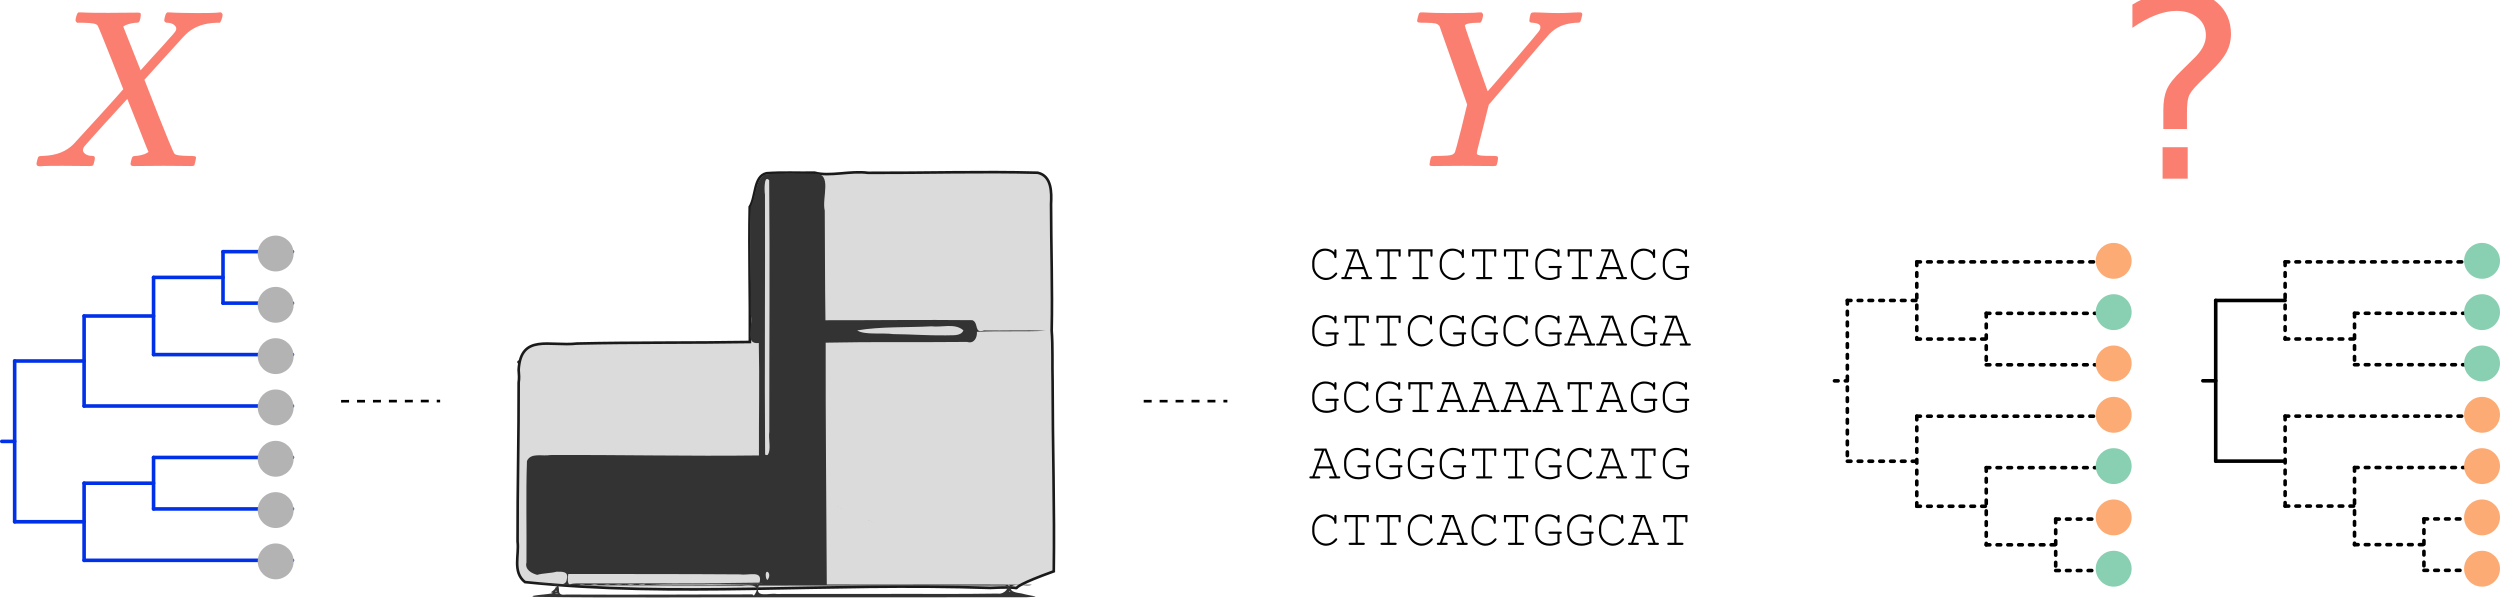 <?xml version="1.0" encoding="UTF-8" standalone="no"?>
<svg
   xmlns:dc="http://purl.org/dc/elements/1.1/"
   xmlns:cc="http://creativecommons.org/ns#"
   xmlns:rdf="http://www.w3.org/1999/02/22-rdf-syntax-ns#"
   xmlns:svg="http://www.w3.org/2000/svg"
   xmlns="http://www.w3.org/2000/svg"
   version="1.1"
   id="svg2"
   height="225.535"
   width="940.844">
  <defs
     id="defs4">
    <marker
       orient="auto"
       refY="0"
       refX="0"
       id="Arrow1Send"
       style="overflow:visible">
      <path
         id="path5817"
         d="M 0,0 5,-5 -12.5,0 5,5 0,0 z"
         style="fill-rule:evenodd;stroke:#000000;stroke-width:1pt"
         transform="matrix(-0.2,0,0,-0.2,-1.2,0)" />
    </marker>
    <marker
       orient="auto"
       refY="0"
       refX="0"
       id="Arrow1Sstart"
       style="overflow:visible">
      <path
         id="path5814"
         d="M 0,0 5,-5 -12.5,0 5,5 0,0 z"
         style="fill-rule:evenodd;stroke:#000000;stroke-width:1pt"
         transform="matrix(0.2,0,0,0.2,1.2,0)" />
    </marker>
    <marker
       style="overflow:visible"
       id="DistanceStart"
       refX="0"
       refY="0"
       orient="auto">
      <g
         id="g2300">
        <path
           style="fill:none;stroke:#ffffff;stroke-width:1.15;stroke-linecap:square"
           d="M 0,0 2,0"
           id="path2306" />
        <path
           style="fill:#000000;fill-rule:evenodd;stroke:none"
           d="M 0,0 13,4 9,0 13,-4 0,0 z"
           id="path2302" />
        <path
           style="fill:none;stroke:#000000;stroke-width:1;stroke-linecap:square"
           d="M 0,-4 0,40"
           id="path2304" />
      </g>
    </marker>
    <linearGradient
       x1="437.14"
       x2="442.86"
       y1="136.65"
       gradientUnits="userSpaceOnUse"
       y2="533.79"
       id="linearGradient3912">
      <stop
         offset="0"
         stop-color="#eeeeec"
         id="stop3888" />
      <stop
         offset="1"
         stop-opacity="0"
         stop-color="#eeeeec"
         id="stop3890" />
    </linearGradient>
    <marker
       orient="auto"
       refY="0"
       refX="0"
       id="Arrow1SstartP"
       style="overflow:visible">
      <path
         id="path6643"
         d="M 0,0 5,-5 -12.5,0 5,5 0,0 z"
         style="fill:#4c72ff;fill-rule:evenodd;stroke:#4c72ff;stroke-width:1pt"
         transform="matrix(0.2,0,0,0.2,1.2,0)" />
    </marker>
    <marker
       orient="auto"
       refY="0"
       refX="0"
       id="Arrow1Send3"
       style="overflow:visible">
      <path
         id="path6646"
         d="M 0,0 5,-5 -12.5,0 5,5 0,0 z"
         style="fill:#4c72ff;fill-rule:evenodd;stroke:#4c72ff;stroke-width:1pt"
         transform="matrix(-0.2,0,0,-0.2,-1.2,0)" />
    </marker>
  </defs>
  <g
     transform="translate(-3.643,-349.761)"
     style="display:inline"
     id="layer2">
    <g
       id="text3900"
       style="font-style:normal;font-variant:normal;font-weight:normal;font-stretch:normal;font-size:31.783px;line-height:125%;font-family:Lato;-inkscape-font-specification:Lato;letter-spacing:0px;word-spacing:0px;fill:#fa7f70;fill-opacity:1;stroke:none">
      <path
         id="path127"
         style="font-style:normal;font-variant:normal;font-weight:normal;font-stretch:normal;font-size:95.349px;font-family:cmr10;-inkscape-font-specification:cmr10;fill:#fa7f70;fill-opacity:1"
         d="m 817.506,405.164 9.451,0 0,11.825 -9.451,0 0,-11.825 z m 9.172,-6.844 -8.892,0 0,-7.17 q 0,-4.702 1.304,-7.728 1.304,-3.026 5.494,-7.03 l 4.19,-4.144 q 2.654,-2.468 3.818,-4.656 1.21,-2.188 1.21,-4.469 0,-4.144 -3.073,-6.704 -3.026,-2.561 -8.054,-2.561 -3.678,0 -7.868,1.629 -4.144,1.629 -8.66,4.749 l 0,-8.753 q 4.376,-2.654 8.846,-3.957 4.516,-1.304 9.311,-1.304 8.567,0 13.734,4.516 5.214,4.516 5.214,11.919 0,3.538 -1.676,6.751 -1.676,3.166 -5.866,7.17 l -4.097,4.004 q -2.188,2.188 -3.119,3.445 -0.885,1.21 -1.257,2.374 -0.279,0.978 -0.419,2.374 -0.14,1.397 -0.14,3.818 l 0,5.727 z" />
    </g>
  </g>
  <g
     style="display:inline"
     transform="translate(-3.643,-392.837)"
     id="layer4" />
  <g
     style="display:inline"
     id="layer1"
     transform="translate(436.009,-1265.525)">
    <g
       id="text5764"
       style="font-style:normal;font-variant:normal;font-weight:normal;font-stretch:normal;font-size:48px;line-height:125%;font-family:Lato;-inkscape-font-specification:Lato;letter-spacing:0px;word-spacing:0px;fill:#000000;fill-opacity:1;stroke:none" />
  </g>
  <g
     transform="translate(-3.643,-392.837)"
     style="display:inline"
     id="layer3">
    <g
       id="text3081"
       style="font-style:normal;font-variant:normal;font-weight:normal;font-stretch:normal;font-size:28.265px;line-height:125%;font-family:Lato;-inkscape-font-specification:Lato;letter-spacing:0px;word-spacing:0px;display:inline;fill:#fa7f70;fill-opacity:1;stroke:none">
      <path
         id="path131"
         style="font-style:normal;font-variant:normal;font-weight:normal;font-stretch:normal;font-size:84.794px;font-family:MathJax_Math;-inkscape-font-specification:MathJax_Math;fill:#fa7f70;fill-opacity:1"
         d="m 18.738,455.413 c 1.865,-0.17 5.003,-0.17 8.479,-0.17 3.392,0 6.868,0.085 10.091,0.085 1.442,0 1.442,-0.17 1.781,-1.526 0.17,-0.594 0.254,-1.102 0.254,-1.442 0,-0.594 -0.254,-0.848 -1.018,-0.848 -0.254,0 -0.763,-0.085 -1.018,-0.085 -1.526,-0.339 -2.459,-1.187 -2.459,-2.12 0,-0.509 0.424,-1.272 0.678,-1.526 0.085,-0.254 15.941,-17.722 16.026,-17.722 l 3.985,10.006 c 2.12,5.427 3.901,9.921 3.985,9.921 0,0.085 -0.678,0.509 -1.442,0.848 -1.018,0.339 -2.12,0.594 -3.222,0.678 -1.357,0.085 -1.442,0.085 -1.865,1.781 -0.254,1.187 -0.339,1.272 -0.085,1.611 0.17,0.339 0.254,0.424 1.357,0.424 3.137,0 6.19,-0.085 10.854,-0.085 4.748,0 7.377,0.085 10.345,0.085 1.018,0 1.187,-0.085 1.357,-0.424 0.085,-0.254 0.594,-2.205 0.594,-2.713 0,-0.594 -0.509,-0.678 -2.968,-0.678 -3.477,-0.085 -4.494,-0.254 -5.172,-0.848 -0.763,-0.763 -11.278,-27.728 -11.278,-27.812 l 7.377,-8.14 c 4.07,-4.494 7.462,-8.225 7.631,-8.395 0.17,-0.085 0.339,-0.254 0.424,-0.424 0.17,-0.085 0.594,-0.509 0.933,-0.848 2.798,-2.289 6.105,-3.477 10.684,-3.646 l 1.357,0 c 0.339,-0.339 1.018,-2.035 1.018,-2.968 0,-0.424 -0.339,-0.678 -0.594,-0.933 l -0.678,0 c -1.018,0.254 -6.529,0.254 -8.395,0.254 -2.12,0 -8.903,-0.085 -10.175,-0.254 l -1.018,0 c -0.509,0.509 -0.509,0.424 -0.848,1.611 -0.339,1.442 -0.339,1.611 0,1.95 0.254,0.254 0.339,0.339 1.102,0.339 0.339,0.085 0.933,0.17 1.102,0.17 1.102,0.339 1.865,1.018 2.035,1.781 0.085,0.933 -0.17,1.357 -2.629,3.985 -0.933,1.102 -3.731,4.24 -6.275,6.953 l -4.494,5.003 -6.529,-16.45 0.17,-0.085 c 0.763,-0.678 2.713,-1.187 4.409,-1.357 1.018,0 1.272,-0.085 1.442,-0.424 0.254,-0.254 0.594,-1.95 0.594,-2.629 0,-0.678 -0.254,-0.763 -1.357,-0.763 -3.477,0 -7.038,0.085 -10.684,0.085 -3.731,0 -7.377,0 -10.26,-0.17 l -1.187,0 c -0.509,0.509 -0.424,0.254 -0.848,1.611 -0.424,1.696 -0.254,1.696 0.339,2.289 l 2.374,0 c 3.561,0.085 4.748,0.339 5.342,1.018 0.424,0.424 9.667,23.997 9.667,23.997 0.085,0.085 -17.722,19.672 -18.74,20.69 -2.713,2.713 -6.36,4.24 -11.447,4.409 -1.781,0.085 -1.781,0 -2.205,1.611 -0.17,0.678 -0.254,1.102 -0.254,1.357 0,0.678 0.424,0.933 1.357,0.933 z" />
    </g>
    <g
       transform="matrix(0.098,0,0,0.098,442.343,454.722)"
       id="g3816-7"
       style="display:inline">
      <path
         style="fill:#dbdbdb;fill-opacity:1;stroke:#1a1a1a;stroke-width:10.161"
         d="m -2460.53,1603.85 c -48.778,-38.314 -21.802,-103.694 -28.431,-156.024 -0.577,-203.155 4.724,-408.461 4.209,-610.26 2.477,-16.238 1.458,-31.11 -0.068,-49.315 8.514,-139.639 118.971,-88.648 224.304,-100.451 221.181,-5.007 442.551,-2.338 663.681,-6.007 1.351,-172.696 -4.14,-346.328 -0.611,-518.596 24.575,-38.412 13.825,-117.624 64.13,-129.387 61.355,-4.744 123.166,-1.014 184.707,-2.31 58.494,16.093 136.985,-8.564 206.107,0.726 216.786,0.758 434.677,-6.217 650.969,-0.402 54.34,12.193 53.514,75.974 51.227,120.438 0.196,161.677 5.843,325.498 2.472,485.737 4.661,57.715 1.812,131.8 3.562,195.235 0.129,243.029 7.772,486.414 4.418,729.265 -263.368,94.964 -35.653,53.923 -243.028,63.76 -640.345,-21.831 -1201.708,38.45 -1787.647,-22.411 z M -2483.443,761 c -6.897,-2.782 7.212,-7.487 0,0 z"
         id="path3005-2" />
      <path
         style="fill:#333333"
         d="m -1430.336,1662.469 c -331.649,-1.25 -663.417,2.856 -994.991,-1.936 -37.843,-6.595 104.126,-10.763 64.031,-17.424 55.192,-36.745 -27.416,-33.508 -48.575,-32.176 28.178,-13.949 106.936,23.208 109.75,-17.436 8.769,-31.974 -17.513,-29.293 -38.538,-29.595 -22.916,6.215 -53.923,5.7 -74.874,12.185 -19.841,-5.131 -48.675,-19.49 -41.298,-47.872 1.275,-129.611 -2.572,-260 1.89,-389.126 14.121,-33.769 60.828,-17.391 89.247,-23.141 267.177,-1.334 534.554,5.044 801.6,1.556 -0.684,-143.671 2.698,-289.245 -0.519,-431.729 -58.415,7.355 -19.383,-73.202 -31.451,-108.526 1.001,-137.711 -3.813,-276.339 -0.295,-413.627 21.641,-38.979 16.59,-109.257 59.148,-126.031 62.001,-4.895 125.012,-3.465 186.894,-1.673 70.099,-4.139 26.72,92.468 38.98,141.533 1.094,140.291 0.618,280.606 2.65,420.881 188.008,0.275 376.401,-2.304 564.17,-0.255 26.077,10.621 4.752,53.02 44.973,39.359 78.961,1.554 158.72,-2.351 237.207,1.349 -87.703,4.432 -177.602,-0.342 -264.707,4.02 1.885,21.535 -10.869,47.387 -37.561,38.791 -180.822,1.985 -363.703,-1.037 -543.208,2.876 -0.688,308.512 2.828,619.241 4.254,928.528 262.091,1.135 525.776,-1.257 787.136,0.859 -20.618,10.713 -70.033,-12.028 -80.413,12.35 -1.752,14.231 19.002,18.146 40.386,21.081 47.283,12.881 84.931,11.846 18.257,14.926 -298.043,0.197 -596.106,0.14 -894.142,0.253 z m -150.715,-7.439 c 32.142,-42.766 -15.76,-40.316 -45.651,-37.27 -235.625,-0.514 -471.928,-1.688 -707.134,-1.823 10.279,17.993 -8.689,40.964 33.637,35.692 237.893,1.194 475.788,0 713.681,-0.73 l 1.743,3.381 3.724,0.75 z m -757.094,-5.146 c 21.568,-1.132 -24.541,-3.817 0,0 z m 1234.326,-0.605 c 152.721,-0.83 306.533,1.362 458.572,-1.353 25.401,4.835 51.966,-27.218 27.186,-30.925 -314.795,0.089 -629.591,-0.261 -944.386,0.277 -18.623,50.846 40.923,26.983 68.362,32.19 130.089,-0.063 260.178,-0.125 390.266,-0.189 z m -1237.257,-8.473 c 9.263,-6.111 -10.407,-3.354 0,0 z m 1741.899,0.022 c 7.357,-5.096 -6.684,-2.6 0,0 z M -2341.387,1625 c 9.491,-8.933 -8.605,-14.361 0,0 z m 1742.05,0 c 13.84,7.873 -17.291,-31.365 0,0 z m -1688.358,-11.088 c 2.195,-6.537 38.584,-4.907 70.682,-4.934 218.888,-0.775 438.821,0.74 657.176,-3.097 13.863,-49.655 -44.163,-26.324 -73.312,-31.665 -220.392,-1.635 -440.791,-1.202 -661.188,-1.478 -1.791,13.81 -4.795,38.47 6.642,41.173 z m 43.515,-0.52 c 43.018,-1.31 -26.721,-3.422 0,0 z m 51.344,0.393 c 44.416,-2.78 -45.945,-2.864 0,0 z m 50.397,-0.385 c 38.165,-2.875 -45.673,-1.605 0,0 z m 44,-0.016 c 43.226,-2.478 -54.282,-2.106 0,0 z m 42.202,0.448 c 51.502,-2.915 -42.148,-3.683 0,0 z m 52.35,-0.597 c 28.453,-6.223 -58.016,1.39 0,0 z m 224.051,0.152 c 24.438,2.624 329.229,-4.243 200.041,-2.595 -134.488,1.036 -269.263,-2.344 -403.541,1.683 67.788,1.716 135.683,0.537 203.5,0.911 z m -295,-0.386 c 3.587,-2.555 -3.587,-2.555 0,0 z m 39.417,-0.079 c 6.736,-0.792 -6.32,-0.81 0,0 z m 467.083,0.079 c 6.226,-2.359 -5.954,-2.244 0,0 z m 39.811,-18.189 c 19.873,-26.376 -15.388,-50.419 -5.811,-5.213 2.195,1.166 2.058,7.496 5.811,5.213 z m -146.197,-465.378 c 1116.482,497.045 558.241,248.522 0,0 z m 146.159,-13.835 c 14.91,-19.704 1.886,-61.396 6.321,-89.303 -0.355,-321.817 2.477,-644.106 -0.547,-965.692 -23.44,-26.033 -17.029,59.966 -16.113,53.194 1.249,333.505 -2.044,667.241 0.566,1000.621 3.219,0.736 6.299,2.706 9.773,1.18 z m 683.228,-459.159 c 21.858,-1.8 58.939,5.292 68.5,-19.285 -32.507,-28.894 -82.732,-10.455 -122.647,-15.497 -94.847,5.267 -191.841,0.141 -285.219,15.57 26.204,18.63 97.941,8.528 138.679,14.356 66.916,0.579 133.782,5.718 200.688,4.857 z"
         id="path2993-5" />
    </g>
    <path
       id="path3161"
       d="m 132.006,543.84 c 27.297,-0.083 37.278,-0.056 37.278,-0.056"
       style="display:inline;fill:none;stroke:#000000;stroke-width:1;stroke-linecap:butt;stroke-linejoin:miter;stroke-miterlimit:4;stroke-dasharray:3, 3;stroke-dashoffset:0;stroke-opacity:1" />
    <path
       style="display:inline;fill:none;stroke:#000000;stroke-width:1;stroke-linecap:butt;stroke-linejoin:miter;stroke-miterlimit:4;stroke-dasharray:3, 3;stroke-dashoffset:0;stroke-opacity:1"
       d="m 434.059,543.815 c 23.059,-0.015 31.491,-0.01 31.491,-0.01"
       id="path3211" />
    <g
       id="text7136-7"
       style="font-style:normal;font-variant:normal;font-weight:normal;font-stretch:normal;font-size:28.265px;line-height:125%;font-family:Lato;-inkscape-font-specification:Lato;letter-spacing:0px;word-spacing:0px;display:inline;fill:#fa7f70;fill-opacity:1;stroke:none">
      <path
         id="path134"
         style="font-style:normal;font-variant:normal;font-weight:normal;font-stretch:normal;font-size:84.794px;font-family:MathJax_Math;-inkscape-font-specification:MathJax_Math;fill:#fa7f70;fill-opacity:1"
         d="m 590.126,397.753 c -3.816,0 -6.444,-0.254 -9.158,-0.254 -1.272,0 -1.272,0.339 -1.611,1.865 -0.085,0.509 -0.17,0.933 -0.17,1.187 0,0.678 0.339,0.848 1.442,0.848 1.781,0.17 2.713,0.678 2.713,1.611 0,0.763 -0.17,1.018 -0.763,1.865 -0.17,0.254 -4.494,5.427 -9.667,11.447 -7.038,8.225 -9.412,10.938 -9.412,10.854 -0.085,-0.085 -8.564,-23.997 -8.564,-24.675 0,-0.763 2.459,-1.102 4.748,-1.102 l 1.018,0 c 0.509,-0.509 0.509,-0.424 0.848,-1.611 0.424,-1.696 0.254,-1.696 -0.339,-2.289 l -0.848,0 c -1.611,0.254 -9.073,0.254 -11.956,0.254 -3.307,0 -6.529,-0.085 -9.243,-0.254 -0.763,0 -1.018,0 -1.187,0.085 -0.339,0.254 -0.424,0.424 -0.763,1.781 -0.17,0.678 -0.254,1.018 -0.254,1.187 0,0.848 0.509,0.848 3.053,0.848 3.901,0.085 4.324,0.17 5.342,1.187 l 10.43,29.593 -2.12,8.734 c -1.611,6.275 -2.289,8.819 -2.459,9.158 -0.594,1.102 -1.357,1.357 -5.851,1.442 -2.798,0 -2.968,0.085 -3.137,0.509 -0.17,0.17 -0.594,2.289 -0.594,2.713 0,0.509 0.339,0.594 1.442,0.594 3.137,0 6.105,-0.085 11.023,-0.085 5.003,0 7.971,0.085 11.362,0.085 1.187,0 1.272,-0.085 1.442,-0.424 0.17,-0.254 0.509,-1.865 0.509,-2.544 0,-0.763 -0.254,-0.848 -2.205,-0.848 -3.053,0 -5.766,0 -5.766,-0.933 0,-0.763 0.594,-2.798 2.289,-9.497 l 2.205,-8.819 10.938,-12.804 c 6.275,-7.377 11.278,-13.228 11.871,-13.821 2.629,-2.629 5.427,-3.901 9.921,-4.24 1.357,0 1.611,-0.085 1.781,-0.509 0.085,-0.085 0.678,-2.205 0.678,-2.544 0,-0.678 -0.254,-0.848 -1.102,-0.848 -2.205,0 -4.155,0.254 -7.886,0.254 z" />
    </g>
    <g
       id="text3073"
       style="font-style:normal;font-variant:normal;font-weight:normal;font-stretch:normal;font-size:48px;line-height:125%;font-family:Lato;-inkscape-font-specification:Lato;letter-spacing:0px;word-spacing:0px;fill:#000000;fill-opacity:1;stroke:none">
      <path
         id="path137"
         style="font-style:normal;font-variant:normal;font-weight:normal;font-stretch:normal;font-size:20px;font-family:FreeMono;-inkscape-font-specification:FreeMono"
         d="m 497.483,491.407 0,1.66 c 0,2.7 2.46,5.16 5.18,5.16 2.54,0 4.24,-2.04 4.24,-2.44 0,-0.22 -0.16,-0.38 -0.4,-0.38 -0.14,0 -0.22,0.04 -0.36,0.2 -1.08,1.28 -2.1,1.8 -3.48,1.8 -2.36,0 -4.36,-2.06 -4.36,-4.46 l 0,-1.42 c 0,-2.38 1.8,-4.32 4.02,-4.32 1.78,0 3.38,1.06 3.46,2.28 0.02,0.32 0.16,0.48 0.4,0.48 0.28,0 0.42,-0.18 0.42,-0.54 l 0,-2.24 c 0,-0.36 -0.14,-0.54 -0.4,-0.54 -0.28,0 -0.42,0.18 -0.42,0.54 l 0,0.58 c -0.94,-0.9 -2.14,-1.38 -3.46,-1.38 -4,0 -4.84,3.96 -4.84,5.02 z" />
      <path
         id="path139"
         style="font-style:normal;font-variant:normal;font-weight:normal;font-stretch:normal;font-size:20px;font-family:FreeMono;-inkscape-font-specification:FreeMono"
         d="m 516.776,494.147 1.12,2.94 -1.52,0 c -0.36,0 -0.54,0.14 -0.54,0.4 0,0.28 0.18,0.42 0.54,0.42 l 3.12,0 c 0.36,0 0.54,-0.14 0.54,-0.42 0,-0.26 -0.18,-0.4 -0.54,-0.4 l -0.74,0 -3.94,-10.44 -4.08,0 c -0.36,0 -0.54,0.14 -0.54,0.4 0,0.28 0.18,0.42 0.54,0.42 l 2.4,0 -3.58,9.62 -0.62,0 c -0.36,0 -0.54,0.14 -0.54,0.4 0,0.28 0.18,0.42 0.54,0.42 l 3.02,0 c 0.36,0 0.54,-0.14 0.54,-0.42 0,-0.26 -0.18,-0.4 -0.54,-0.4 l -1.58,0 1.08,-2.94 5.32,0 z m -0.3,-0.82 -4.7,0 2.16,-5.86 0.3,0 2.24,5.86 z" />
      <path
         id="path141"
         style="font-style:normal;font-variant:normal;font-weight:normal;font-stretch:normal;font-size:20px;font-family:FreeMono;-inkscape-font-specification:FreeMono"
         d="m 526.628,497.087 0,-9.62 3.32,0 0,1.46 c 0,0.32 0.18,0.54 0.42,0.54 0.28,0 0.4,-0.16 0.4,-0.54 l 0,-2.28 -9.12,0 0,2.28 c 0,0.36 0.14,0.54 0.4,0.54 0.28,0 0.42,-0.18 0.42,-0.54 l 0,-1.46 3.34,0 0,9.62 -2.1,0 c -0.36,0 -0.54,0.14 -0.54,0.4 0,0.28 0.18,0.42 0.54,0.42 l 5.02,0 c 0.36,0 0.54,-0.14 0.54,-0.42 0,-0.26 -0.18,-0.4 -0.54,-0.4 l -2.1,0 z" />
      <path
         id="path143"
         style="font-style:normal;font-variant:normal;font-weight:normal;font-stretch:normal;font-size:20px;font-family:FreeMono;-inkscape-font-specification:FreeMono"
         d="m 538.62,497.087 0,-9.62 3.32,0 0,1.46 c 0,0.32 0.18,0.54 0.42,0.54 0.28,0 0.4,-0.16 0.4,-0.54 l 0,-2.28 -9.12,0 0,2.28 c 0,0.36 0.14,0.54 0.4,0.54 0.28,0 0.42,-0.18 0.42,-0.54 l 0,-1.46 3.34,0 0,9.62 -2.1,0 c -0.36,0 -0.54,0.14 -0.54,0.4 0,0.28 0.18,0.42 0.54,0.42 l 5.02,0 c 0.36,0 0.54,-0.14 0.54,-0.42 0,-0.26 -0.18,-0.4 -0.54,-0.4 l -2.1,0 z" />
      <path
         id="path145"
         style="font-style:normal;font-variant:normal;font-weight:normal;font-stretch:normal;font-size:20px;font-family:FreeMono;-inkscape-font-specification:FreeMono"
         d="m 545.452,491.407 0,1.66 c 0,2.7 2.46,5.16 5.18,5.16 2.54,0 4.24,-2.04 4.24,-2.44 0,-0.22 -0.16,-0.38 -0.4,-0.38 -0.14,0 -0.22,0.04 -0.36,0.2 -1.08,1.28 -2.1,1.8 -3.48,1.8 -2.36,0 -4.36,-2.06 -4.36,-4.46 l 0,-1.42 c 0,-2.38 1.8,-4.32 4.02,-4.32 1.78,0 3.38,1.06 3.46,2.28 0.02,0.32 0.16,0.48 0.4,0.48 0.28,0 0.42,-0.18 0.42,-0.54 l 0,-2.24 c 0,-0.36 -0.14,-0.54 -0.4,-0.54 -0.28,0 -0.42,0.18 -0.42,0.54 l 0,0.58 c -0.94,-0.9 -2.14,-1.38 -3.46,-1.38 -4,0 -4.84,3.96 -4.84,5.02 z" />
      <path
         id="path147"
         style="font-style:normal;font-variant:normal;font-weight:normal;font-stretch:normal;font-size:20px;font-family:FreeMono;-inkscape-font-specification:FreeMono"
         d="m 562.604,497.087 0,-9.62 3.32,0 0,1.46 c 0,0.32 0.18,0.54 0.42,0.54 0.28,0 0.4,-0.16 0.4,-0.54 l 0,-2.28 -9.12,0 0,2.28 c 0,0.36 0.14,0.54 0.4,0.54 0.28,0 0.42,-0.18 0.42,-0.54 l 0,-1.46 3.34,0 0,9.62 -2.1,0 c -0.36,0 -0.54,0.14 -0.54,0.4 0,0.28 0.18,0.42 0.54,0.42 l 5.02,0 c 0.36,0 0.54,-0.14 0.54,-0.42 0,-0.26 -0.18,-0.4 -0.54,-0.4 l -2.1,0 z" />
      <path
         id="path149"
         style="font-style:normal;font-variant:normal;font-weight:normal;font-stretch:normal;font-size:20px;font-family:FreeMono;-inkscape-font-specification:FreeMono"
         d="m 574.597,497.087 0,-9.62 3.32,0 0,1.46 c 0,0.32 0.18,0.54 0.42,0.54 0.28,0 0.4,-0.16 0.4,-0.54 l 0,-2.28 -9.12,0 0,2.28 c 0,0.36 0.14,0.54 0.4,0.54 0.28,0 0.42,-0.18 0.42,-0.54 l 0,-1.46 3.34,0 0,9.62 -2.1,0 c -0.36,0 -0.54,0.14 -0.54,0.4 0,0.28 0.18,0.42 0.54,0.42 l 5.02,0 c 0.36,0 0.54,-0.14 0.54,-0.42 0,-0.26 -0.18,-0.4 -0.54,-0.4 l -2.1,0 z" />
      <path
         id="path151"
         style="font-style:normal;font-variant:normal;font-weight:normal;font-stretch:normal;font-size:20px;font-family:FreeMono;-inkscape-font-specification:FreeMono"
         d="m 586.469,487.207 c 1.78,0 3.22,0.82 3.3,1.84 0.02,0.34 0.14,0.5 0.4,0.5 0.26,0 0.4,-0.18 0.4,-0.54 l 0,-1.82 c 0,-0.38 -0.12,-0.54 -0.4,-0.54 -0.28,0 -0.42,0.18 -0.42,0.54 l 0,0.28 c -0.9,-0.72 -2,-1.08 -3.32,-1.08 -3,0 -5,2.46 -5,5.16 l 0,1.48 c 0,3.16 2.12,5.2 5.4,5.2 1.24,0 2.56,-0.36 3.74,-1.04 l 0,-3.46 0.28,0 c 0.38,0 0.56,-0.14 0.56,-0.42 0,-0.26 -0.18,-0.4 -0.56,-0.4 l -3.88,0 c -0.36,0 -0.54,0.14 -0.54,0.4 0,0.28 0.18,0.42 0.54,0.42 l 2.78,0 0,3 c -1.12,0.52 -1.82,0.68 -2.86,0.68 -2.88,0 -4.64,-1.66 -4.64,-4.38 l 0,-1.46 c 0,-0.9 0.68,-4.36 4.22,-4.36 z" />
      <path
         id="path153"
         style="font-style:normal;font-variant:normal;font-weight:normal;font-stretch:normal;font-size:20px;font-family:FreeMono;-inkscape-font-specification:FreeMono"
         d="m 598.581,497.087 0,-9.62 3.32,0 0,1.46 c 0,0.32 0.18,0.54 0.42,0.54 0.28,0 0.4,-0.16 0.4,-0.54 l 0,-2.28 -9.12,0 0,2.28 c 0,0.36 0.14,0.54 0.4,0.54 0.28,0 0.42,-0.18 0.42,-0.54 l 0,-1.46 3.34,0 0,9.62 -2.1,0 c -0.36,0 -0.54,0.14 -0.54,0.4 0,0.28 0.18,0.42 0.54,0.42 l 5.02,0 c 0.36,0 0.54,-0.14 0.54,-0.42 0,-0.26 -0.18,-0.4 -0.54,-0.4 l -2.1,0 z" />
      <path
         id="path155"
         style="font-style:normal;font-variant:normal;font-weight:normal;font-stretch:normal;font-size:20px;font-family:FreeMono;-inkscape-font-specification:FreeMono"
         d="m 612.713,494.147 1.12,2.94 -1.52,0 c -0.36,0 -0.54,0.14 -0.54,0.4 0,0.28 0.18,0.42 0.54,0.42 l 3.12,0 c 0.36,0 0.54,-0.14 0.54,-0.42 0,-0.26 -0.18,-0.4 -0.54,-0.4 l -0.74,0 -3.94,-10.44 -4.08,0 c -0.36,0 -0.54,0.14 -0.54,0.4 0,0.28 0.18,0.42 0.54,0.42 l 2.4,0 -3.58,9.62 -0.62,0 c -0.36,0 -0.54,0.14 -0.54,0.4 0,0.28 0.18,0.42 0.54,0.42 l 3.02,0 c 0.36,0 0.54,-0.14 0.54,-0.42 0,-0.26 -0.18,-0.4 -0.54,-0.4 l -1.58,0 1.08,-2.94 5.32,0 z m -0.3,-0.82 -4.7,0 2.16,-5.86 0.3,0 2.24,5.86 z" />
      <path
         id="path157"
         style="font-style:normal;font-variant:normal;font-weight:normal;font-stretch:normal;font-size:20px;font-family:FreeMono;-inkscape-font-specification:FreeMono"
         d="m 617.405,491.407 0,1.66 c 0,2.7 2.46,5.16 5.18,5.16 2.54,0 4.24,-2.04 4.24,-2.44 0,-0.22 -0.16,-0.38 -0.4,-0.38 -0.14,0 -0.22,0.04 -0.36,0.2 -1.08,1.28 -2.1,1.8 -3.48,1.8 -2.36,0 -4.36,-2.06 -4.36,-4.46 l 0,-1.42 c 0,-2.38 1.8,-4.32 4.02,-4.32 1.78,0 3.38,1.06 3.46,2.28 0.02,0.32 0.16,0.48 0.4,0.48 0.28,0 0.42,-0.18 0.42,-0.54 l 0,-2.24 c 0,-0.36 -0.14,-0.54 -0.4,-0.54 -0.28,0 -0.42,0.18 -0.42,0.54 l 0,0.58 c -0.94,-0.9 -2.14,-1.38 -3.46,-1.38 -4,0 -4.84,3.96 -4.84,5.02 z" />
      <path
         id="path159"
         style="font-style:normal;font-variant:normal;font-weight:normal;font-stretch:normal;font-size:20px;font-family:FreeMono;-inkscape-font-specification:FreeMono"
         d="m 634.437,487.207 c 1.78,0 3.22,0.82 3.3,1.84 0.02,0.34 0.14,0.5 0.4,0.5 0.26,0 0.4,-0.18 0.4,-0.54 l 0,-1.82 c 0,-0.38 -0.12,-0.54 -0.4,-0.54 -0.28,0 -0.42,0.18 -0.42,0.54 l 0,0.28 c -0.9,-0.72 -2,-1.08 -3.32,-1.08 -3,0 -5,2.46 -5,5.16 l 0,1.48 c 0,3.16 2.12,5.2 5.4,5.2 1.24,0 2.56,-0.36 3.74,-1.04 l 0,-3.46 0.28,0 c 0.38,0 0.56,-0.14 0.56,-0.42 0,-0.26 -0.18,-0.4 -0.56,-0.4 l -3.88,0 c -0.36,0 -0.54,0.14 -0.54,0.4 0,0.28 0.18,0.42 0.54,0.42 l 2.78,0 0,3 c -1.12,0.52 -1.82,0.68 -2.86,0.68 -2.88,0 -4.64,-1.66 -4.64,-4.38 l 0,-1.46 c 0,-0.9 0.68,-4.36 4.22,-4.36 z" />
      <path
         id="path161"
         style="font-style:normal;font-variant:normal;font-weight:normal;font-stretch:normal;font-size:20px;font-family:FreeMono;-inkscape-font-specification:FreeMono"
         d="m 502.523,512.207 c 1.78,0 3.22,0.82 3.3,1.84 0.02,0.34 0.14,0.5 0.4,0.5 0.26,0 0.4,-0.18 0.4,-0.54 l 0,-1.82 c 0,-0.38 -0.12,-0.54 -0.4,-0.54 -0.28,0 -0.42,0.18 -0.42,0.54 l 0,0.28 c -0.9,-0.72 -2,-1.08 -3.32,-1.08 -3,0 -5,2.46 -5,5.16 l 0,1.48 c 0,3.16 2.12,5.2 5.4,5.2 1.24,0 2.56,-0.36 3.74,-1.04 l 0,-3.46 0.28,0 c 0.38,0 0.56,-0.14 0.56,-0.42 0,-0.26 -0.18,-0.4 -0.56,-0.4 l -3.88,0 c -0.36,0 -0.54,0.14 -0.54,0.4 0,0.28 0.18,0.42 0.54,0.42 l 2.78,0 0,3 c -1.12,0.52 -1.82,0.68 -2.86,0.68 -2.88,0 -4.64,-1.66 -4.64,-4.38 l 0,-1.46 c 0,-0.9 0.68,-4.36 4.22,-4.36 z" />
      <path
         id="path163"
         style="font-style:normal;font-variant:normal;font-weight:normal;font-stretch:normal;font-size:20px;font-family:FreeMono;-inkscape-font-specification:FreeMono"
         d="m 514.636,522.087 0,-9.62 3.32,0 0,1.46 c 0,0.32 0.18,0.54 0.42,0.54 0.28,0 0.4,-0.16 0.4,-0.54 l 0,-2.28 -9.12,0 0,2.28 c 0,0.36 0.14,0.54 0.4,0.54 0.28,0 0.42,-0.18 0.42,-0.54 l 0,-1.46 3.34,0 0,9.62 -2.1,0 c -0.36,0 -0.54,0.14 -0.54,0.4 0,0.28 0.18,0.42 0.54,0.42 l 5.02,0 c 0.36,0 0.54,-0.14 0.54,-0.42 0,-0.26 -0.18,-0.4 -0.54,-0.4 l -2.1,0 z" />
      <path
         id="path165"
         style="font-style:normal;font-variant:normal;font-weight:normal;font-stretch:normal;font-size:20px;font-family:FreeMono;-inkscape-font-specification:FreeMono"
         d="m 526.628,522.087 0,-9.62 3.32,0 0,1.46 c 0,0.32 0.18,0.54 0.42,0.54 0.28,0 0.4,-0.16 0.4,-0.54 l 0,-2.28 -9.12,0 0,2.28 c 0,0.36 0.14,0.54 0.4,0.54 0.28,0 0.42,-0.18 0.42,-0.54 l 0,-1.46 3.34,0 0,9.62 -2.1,0 c -0.36,0 -0.54,0.14 -0.54,0.4 0,0.28 0.18,0.42 0.54,0.42 l 5.02,0 c 0.36,0 0.54,-0.14 0.54,-0.42 0,-0.26 -0.18,-0.4 -0.54,-0.4 l -2.1,0 z" />
      <path
         id="path167"
         style="font-style:normal;font-variant:normal;font-weight:normal;font-stretch:normal;font-size:20px;font-family:FreeMono;-inkscape-font-specification:FreeMono"
         d="m 533.46,516.407 0,1.66 c 0,2.7 2.46,5.16 5.18,5.16 2.54,0 4.24,-2.04 4.24,-2.44 0,-0.22 -0.16,-0.38 -0.4,-0.38 -0.14,0 -0.22,0.04 -0.36,0.2 -1.08,1.28 -2.1,1.8 -3.48,1.8 -2.36,0 -4.36,-2.06 -4.36,-4.46 l 0,-1.42 c 0,-2.38 1.8,-4.32 4.02,-4.32 1.78,0 3.38,1.06 3.46,2.28 0.02,0.32 0.16,0.48 0.4,0.48 0.28,0 0.42,-0.18 0.42,-0.54 l 0,-2.24 c 0,-0.36 -0.14,-0.54 -0.4,-0.54 -0.28,0 -0.42,0.18 -0.42,0.54 l 0,0.58 c -0.94,-0.9 -2.14,-1.38 -3.46,-1.38 -4,0 -4.84,3.96 -4.84,5.02 z" />
      <path
         id="path169"
         style="font-style:normal;font-variant:normal;font-weight:normal;font-stretch:normal;font-size:20px;font-family:FreeMono;-inkscape-font-specification:FreeMono"
         d="m 550.492,512.207 c 1.78,0 3.22,0.82 3.3,1.84 0.02,0.34 0.14,0.5 0.4,0.5 0.26,0 0.4,-0.18 0.4,-0.54 l 0,-1.82 c 0,-0.38 -0.12,-0.54 -0.4,-0.54 -0.28,0 -0.42,0.18 -0.42,0.54 l 0,0.28 c -0.9,-0.72 -2,-1.08 -3.32,-1.08 -3,0 -5,2.46 -5,5.16 l 0,1.48 c 0,3.16 2.12,5.2 5.4,5.2 1.24,0 2.56,-0.36 3.74,-1.04 l 0,-3.46 0.28,0 c 0.38,0 0.56,-0.14 0.56,-0.42 0,-0.26 -0.18,-0.4 -0.56,-0.4 l -3.88,0 c -0.36,0 -0.54,0.14 -0.54,0.4 0,0.28 0.18,0.42 0.54,0.42 l 2.78,0 0,3 c -1.12,0.52 -1.82,0.68 -2.86,0.68 -2.88,0 -4.64,-1.66 -4.64,-4.38 l 0,-1.46 c 0,-0.9 0.68,-4.36 4.22,-4.36 z" />
      <path
         id="path171"
         style="font-style:normal;font-variant:normal;font-weight:normal;font-stretch:normal;font-size:20px;font-family:FreeMono;-inkscape-font-specification:FreeMono"
         d="m 562.484,512.207 c 1.78,0 3.22,0.82 3.3,1.84 0.02,0.34 0.14,0.5 0.4,0.5 0.26,0 0.4,-0.18 0.4,-0.54 l 0,-1.82 c 0,-0.38 -0.12,-0.54 -0.4,-0.54 -0.28,0 -0.42,0.18 -0.42,0.54 l 0,0.28 c -0.9,-0.72 -2,-1.08 -3.32,-1.08 -3,0 -5,2.46 -5,5.16 l 0,1.48 c 0,3.16 2.12,5.2 5.4,5.2 1.24,0 2.56,-0.36 3.74,-1.04 l 0,-3.46 0.28,0 c 0.38,0 0.56,-0.14 0.56,-0.42 0,-0.26 -0.18,-0.4 -0.56,-0.4 l -3.88,0 c -0.36,0 -0.54,0.14 -0.54,0.4 0,0.28 0.18,0.42 0.54,0.42 l 2.78,0 0,3 c -1.12,0.52 -1.82,0.68 -2.86,0.68 -2.88,0 -4.64,-1.66 -4.64,-4.38 l 0,-1.46 c 0,-0.9 0.68,-4.36 4.22,-4.36 z" />
      <path
         id="path173"
         style="font-style:normal;font-variant:normal;font-weight:normal;font-stretch:normal;font-size:20px;font-family:FreeMono;-inkscape-font-specification:FreeMono"
         d="m 569.437,516.407 0,1.66 c 0,2.7 2.46,5.16 5.18,5.16 2.54,0 4.24,-2.04 4.24,-2.44 0,-0.22 -0.16,-0.38 -0.4,-0.38 -0.14,0 -0.22,0.04 -0.36,0.2 -1.08,1.28 -2.1,1.8 -3.48,1.8 -2.36,0 -4.36,-2.06 -4.36,-4.46 l 0,-1.42 c 0,-2.38 1.8,-4.32 4.02,-4.32 1.78,0 3.38,1.06 3.46,2.28 0.02,0.32 0.16,0.48 0.4,0.48 0.28,0 0.42,-0.18 0.42,-0.54 l 0,-2.24 c 0,-0.36 -0.14,-0.54 -0.4,-0.54 -0.28,0 -0.42,0.18 -0.42,0.54 l 0,0.58 c -0.94,-0.9 -2.14,-1.38 -3.46,-1.38 -4,0 -4.84,3.96 -4.84,5.02 z" />
      <path
         id="path175"
         style="font-style:normal;font-variant:normal;font-weight:normal;font-stretch:normal;font-size:20px;font-family:FreeMono;-inkscape-font-specification:FreeMono"
         d="m 586.469,512.207 c 1.78,0 3.22,0.82 3.3,1.84 0.02,0.34 0.14,0.5 0.4,0.5 0.26,0 0.4,-0.18 0.4,-0.54 l 0,-1.82 c 0,-0.38 -0.12,-0.54 -0.4,-0.54 -0.28,0 -0.42,0.18 -0.42,0.54 l 0,0.28 c -0.9,-0.72 -2,-1.08 -3.32,-1.08 -3,0 -5,2.46 -5,5.16 l 0,1.48 c 0,3.16 2.12,5.2 5.4,5.2 1.24,0 2.56,-0.36 3.74,-1.04 l 0,-3.46 0.28,0 c 0.38,0 0.56,-0.14 0.56,-0.42 0,-0.26 -0.18,-0.4 -0.56,-0.4 l -3.88,0 c -0.36,0 -0.54,0.14 -0.54,0.4 0,0.28 0.18,0.42 0.54,0.42 l 2.78,0 0,3 c -1.12,0.52 -1.82,0.68 -2.86,0.68 -2.88,0 -4.64,-1.66 -4.64,-4.38 l 0,-1.46 c 0,-0.9 0.68,-4.36 4.22,-4.36 z" />
      <path
         id="path177"
         style="font-style:normal;font-variant:normal;font-weight:normal;font-stretch:normal;font-size:20px;font-family:FreeMono;-inkscape-font-specification:FreeMono"
         d="m 600.721,519.147 1.12,2.94 -1.52,0 c -0.36,0 -0.54,0.14 -0.54,0.4 0,0.28 0.18,0.42 0.54,0.42 l 3.12,0 c 0.36,0 0.54,-0.14 0.54,-0.42 0,-0.26 -0.18,-0.4 -0.54,-0.4 l -0.74,0 -3.94,-10.44 -4.08,0 c -0.36,0 -0.54,0.14 -0.54,0.4 0,0.28 0.18,0.42 0.54,0.42 l 2.4,0 -3.58,9.62 -0.62,0 c -0.36,0 -0.54,0.14 -0.54,0.4 0,0.28 0.18,0.42 0.54,0.42 l 3.02,0 c 0.36,0 0.54,-0.14 0.54,-0.42 0,-0.26 -0.18,-0.4 -0.54,-0.4 l -1.58,0 1.08,-2.94 5.32,0 z m -0.3,-0.82 -4.7,0 2.16,-5.86 0.3,0 2.24,5.86 z" />
      <path
         id="path179"
         style="font-style:normal;font-variant:normal;font-weight:normal;font-stretch:normal;font-size:20px;font-family:FreeMono;-inkscape-font-specification:FreeMono"
         d="m 612.713,519.147 1.12,2.94 -1.52,0 c -0.36,0 -0.54,0.14 -0.54,0.4 0,0.28 0.18,0.42 0.54,0.42 l 3.12,0 c 0.36,0 0.54,-0.14 0.54,-0.42 0,-0.26 -0.18,-0.4 -0.54,-0.4 l -0.74,0 -3.94,-10.44 -4.08,0 c -0.36,0 -0.54,0.14 -0.54,0.4 0,0.28 0.18,0.42 0.54,0.42 l 2.4,0 -3.58,9.62 -0.62,0 c -0.36,0 -0.54,0.14 -0.54,0.4 0,0.28 0.18,0.42 0.54,0.42 l 3.02,0 c 0.36,0 0.54,-0.14 0.54,-0.42 0,-0.26 -0.18,-0.4 -0.54,-0.4 l -1.58,0 1.08,-2.94 5.32,0 z m -0.3,-0.82 -4.7,0 2.16,-5.86 0.3,0 2.24,5.86 z" />
      <path
         id="path181"
         style="font-style:normal;font-variant:normal;font-weight:normal;font-stretch:normal;font-size:20px;font-family:FreeMono;-inkscape-font-specification:FreeMono"
         d="m 622.445,512.207 c 1.78,0 3.22,0.82 3.3,1.84 0.02,0.34 0.14,0.5 0.4,0.5 0.26,0 0.4,-0.18 0.4,-0.54 l 0,-1.82 c 0,-0.38 -0.12,-0.54 -0.4,-0.54 -0.28,0 -0.42,0.18 -0.42,0.54 l 0,0.28 c -0.9,-0.72 -2,-1.08 -3.32,-1.08 -3,0 -5,2.46 -5,5.16 l 0,1.48 c 0,3.16 2.12,5.2 5.4,5.2 1.24,0 2.56,-0.36 3.74,-1.04 l 0,-3.46 0.28,0 c 0.38,0 0.56,-0.14 0.56,-0.42 0,-0.26 -0.18,-0.4 -0.56,-0.4 l -3.88,0 c -0.36,0 -0.54,0.14 -0.54,0.4 0,0.28 0.18,0.42 0.54,0.42 l 2.78,0 0,3 c -1.12,0.52 -1.82,0.68 -2.86,0.68 -2.88,0 -4.64,-1.66 -4.64,-4.38 l 0,-1.46 c 0,-0.9 0.68,-4.36 4.22,-4.36 z" />
      <path
         id="path183"
         style="font-style:normal;font-variant:normal;font-weight:normal;font-stretch:normal;font-size:20px;font-family:FreeMono;-inkscape-font-specification:FreeMono"
         d="m 636.697,519.147 1.12,2.94 -1.52,0 c -0.36,0 -0.54,0.14 -0.54,0.4 0,0.28 0.18,0.42 0.54,0.42 l 3.12,0 c 0.36,0 0.54,-0.14 0.54,-0.42 0,-0.26 -0.18,-0.4 -0.54,-0.4 l -0.74,0 -3.94,-10.44 -4.08,0 c -0.36,0 -0.54,0.14 -0.54,0.4 0,0.28 0.18,0.42 0.54,0.42 l 2.4,0 -3.58,9.62 -0.62,0 c -0.36,0 -0.54,0.14 -0.54,0.4 0,0.28 0.18,0.42 0.54,0.42 l 3.02,0 c 0.36,0 0.54,-0.14 0.54,-0.42 0,-0.26 -0.18,-0.4 -0.54,-0.4 l -1.58,0 1.08,-2.94 5.32,0 z m -0.3,-0.82 -4.7,0 2.16,-5.86 0.3,0 2.24,5.86 z" />
      <path
         id="path185"
         style="font-style:normal;font-variant:normal;font-weight:normal;font-stretch:normal;font-size:20px;font-family:FreeMono;-inkscape-font-specification:FreeMono"
         d="m 502.523,537.207 c 1.78,0 3.22,0.82 3.3,1.84 0.02,0.34 0.14,0.5 0.4,0.5 0.26,0 0.4,-0.18 0.4,-0.54 l 0,-1.82 c 0,-0.38 -0.12,-0.54 -0.4,-0.54 -0.28,0 -0.42,0.18 -0.42,0.54 l 0,0.28 c -0.9,-0.72 -2,-1.08 -3.32,-1.08 -3,0 -5,2.46 -5,5.16 l 0,1.48 c 0,3.16 2.12,5.2 5.4,5.2 1.24,0 2.56,-0.36 3.74,-1.04 l 0,-3.46 0.28,0 c 0.38,0 0.56,-0.14 0.56,-0.42 0,-0.26 -0.18,-0.4 -0.56,-0.4 l -3.88,0 c -0.36,0 -0.54,0.14 -0.54,0.4 0,0.28 0.18,0.42 0.54,0.42 l 2.78,0 0,3 c -1.12,0.52 -1.82,0.68 -2.86,0.68 -2.88,0 -4.64,-1.66 -4.64,-4.38 l 0,-1.46 c 0,-0.9 0.68,-4.36 4.22,-4.36 z" />
      <path
         id="path187"
         style="font-style:normal;font-variant:normal;font-weight:normal;font-stretch:normal;font-size:20px;font-family:FreeMono;-inkscape-font-specification:FreeMono"
         d="m 509.476,541.407 0,1.66 c 0,2.7 2.46,5.16 5.18,5.16 2.54,0 4.24,-2.04 4.24,-2.44 0,-0.22 -0.16,-0.38 -0.4,-0.38 -0.14,0 -0.22,0.04 -0.36,0.2 -1.08,1.28 -2.1,1.8 -3.48,1.8 -2.36,0 -4.36,-2.06 -4.36,-4.46 l 0,-1.42 c 0,-2.38 1.8,-4.32 4.02,-4.32 1.78,0 3.38,1.06 3.46,2.28 0.02,0.32 0.16,0.48 0.4,0.48 0.28,0 0.42,-0.18 0.42,-0.54 l 0,-2.24 c 0,-0.36 -0.14,-0.54 -0.4,-0.54 -0.28,0 -0.42,0.18 -0.42,0.54 l 0,0.58 c -0.94,-0.9 -2.14,-1.38 -3.46,-1.38 -4,0 -4.84,3.96 -4.84,5.02 z" />
      <path
         id="path189"
         style="font-style:normal;font-variant:normal;font-weight:normal;font-stretch:normal;font-size:20px;font-family:FreeMono;-inkscape-font-specification:FreeMono"
         d="m 526.508,537.207 c 1.78,0 3.22,0.82 3.3,1.84 0.02,0.34 0.14,0.5 0.4,0.5 0.26,0 0.4,-0.18 0.4,-0.54 l 0,-1.82 c 0,-0.38 -0.12,-0.54 -0.4,-0.54 -0.28,0 -0.42,0.18 -0.42,0.54 l 0,0.28 c -0.9,-0.72 -2,-1.08 -3.32,-1.08 -3,0 -5,2.46 -5,5.16 l 0,1.48 c 0,3.16 2.12,5.2 5.4,5.2 1.24,0 2.56,-0.36 3.74,-1.04 l 0,-3.46 0.28,0 c 0.38,0 0.56,-0.14 0.56,-0.42 0,-0.26 -0.18,-0.4 -0.56,-0.4 l -3.88,0 c -0.36,0 -0.54,0.14 -0.54,0.4 0,0.28 0.18,0.42 0.54,0.42 l 2.78,0 0,3 c -1.12,0.52 -1.82,0.68 -2.86,0.68 -2.88,0 -4.64,-1.66 -4.64,-4.38 l 0,-1.46 c 0,-0.9 0.68,-4.36 4.22,-4.36 z" />
      <path
         id="path191"
         style="font-style:normal;font-variant:normal;font-weight:normal;font-stretch:normal;font-size:20px;font-family:FreeMono;-inkscape-font-specification:FreeMono"
         d="m 538.62,547.087 0,-9.62 3.32,0 0,1.46 c 0,0.32 0.18,0.54 0.42,0.54 0.28,0 0.4,-0.16 0.4,-0.54 l 0,-2.28 -9.12,0 0,2.28 c 0,0.36 0.14,0.54 0.4,0.54 0.28,0 0.42,-0.18 0.42,-0.54 l 0,-1.46 3.34,0 0,9.62 -2.1,0 c -0.36,0 -0.54,0.14 -0.54,0.4 0,0.28 0.18,0.42 0.54,0.42 l 5.02,0 c 0.36,0 0.54,-0.14 0.54,-0.42 0,-0.26 -0.18,-0.4 -0.54,-0.4 l -2.1,0 z" />
      <path
         id="path193"
         style="font-style:normal;font-variant:normal;font-weight:normal;font-stretch:normal;font-size:20px;font-family:FreeMono;-inkscape-font-specification:FreeMono"
         d="m 552.752,544.147 1.12,2.94 -1.52,0 c -0.36,0 -0.54,0.14 -0.54,0.4 0,0.28 0.18,0.42 0.54,0.42 l 3.12,0 c 0.36,0 0.54,-0.14 0.54,-0.42 0,-0.26 -0.18,-0.4 -0.54,-0.4 l -0.74,0 -3.94,-10.44 -4.08,0 c -0.36,0 -0.54,0.14 -0.54,0.4 0,0.28 0.18,0.42 0.54,0.42 l 2.4,0 -3.58,9.62 -0.62,0 c -0.36,0 -0.54,0.14 -0.54,0.4 0,0.28 0.18,0.42 0.54,0.42 l 3.02,0 c 0.36,0 0.54,-0.14 0.54,-0.42 0,-0.26 -0.18,-0.4 -0.54,-0.4 l -1.58,0 1.08,-2.94 5.32,0 z m -0.3,-0.82 -4.7,0 2.16,-5.86 0.3,0 2.24,5.86 z" />
      <path
         id="path195"
         style="font-style:normal;font-variant:normal;font-weight:normal;font-stretch:normal;font-size:20px;font-family:FreeMono;-inkscape-font-specification:FreeMono"
         d="m 564.744,544.147 1.12,2.94 -1.52,0 c -0.36,0 -0.54,0.14 -0.54,0.4 0,0.28 0.18,0.42 0.54,0.42 l 3.12,0 c 0.36,0 0.54,-0.14 0.54,-0.42 0,-0.26 -0.18,-0.4 -0.54,-0.4 l -0.74,0 -3.94,-10.44 -4.08,0 c -0.36,0 -0.54,0.14 -0.54,0.4 0,0.28 0.18,0.42 0.54,0.42 l 2.4,0 -3.58,9.62 -0.62,0 c -0.36,0 -0.54,0.14 -0.54,0.4 0,0.28 0.18,0.42 0.54,0.42 l 3.02,0 c 0.36,0 0.54,-0.14 0.54,-0.42 0,-0.26 -0.18,-0.4 -0.54,-0.4 l -1.58,0 1.08,-2.94 5.32,0 z m -0.3,-0.82 -4.7,0 2.16,-5.86 0.3,0 2.24,5.86 z" />
      <path
         id="path197"
         style="font-style:normal;font-variant:normal;font-weight:normal;font-stretch:normal;font-size:20px;font-family:FreeMono;-inkscape-font-specification:FreeMono"
         d="m 576.737,544.147 1.12,2.94 -1.52,0 c -0.36,0 -0.54,0.14 -0.54,0.4 0,0.28 0.18,0.42 0.54,0.42 l 3.12,0 c 0.36,0 0.54,-0.14 0.54,-0.42 0,-0.26 -0.18,-0.4 -0.54,-0.4 l -0.74,0 -3.94,-10.44 -4.08,0 c -0.36,0 -0.54,0.14 -0.54,0.4 0,0.28 0.18,0.42 0.54,0.42 l 2.4,0 -3.58,9.62 -0.62,0 c -0.36,0 -0.54,0.14 -0.54,0.4 0,0.28 0.18,0.42 0.54,0.42 l 3.02,0 c 0.36,0 0.54,-0.14 0.54,-0.42 0,-0.26 -0.18,-0.4 -0.54,-0.4 l -1.58,0 1.08,-2.94 5.32,0 z m -0.3,-0.82 -4.7,0 2.16,-5.86 0.3,0 2.24,5.86 z" />
      <path
         id="path199"
         style="font-style:normal;font-variant:normal;font-weight:normal;font-stretch:normal;font-size:20px;font-family:FreeMono;-inkscape-font-specification:FreeMono"
         d="m 588.729,544.147 1.12,2.94 -1.52,0 c -0.36,0 -0.54,0.14 -0.54,0.4 0,0.28 0.18,0.42 0.54,0.42 l 3.12,0 c 0.36,0 0.54,-0.14 0.54,-0.42 0,-0.26 -0.18,-0.4 -0.54,-0.4 l -0.74,0 -3.94,-10.44 -4.08,0 c -0.36,0 -0.54,0.14 -0.54,0.4 0,0.28 0.18,0.42 0.54,0.42 l 2.4,0 -3.58,9.62 -0.62,0 c -0.36,0 -0.54,0.14 -0.54,0.4 0,0.28 0.18,0.42 0.54,0.42 l 3.02,0 c 0.36,0 0.54,-0.14 0.54,-0.42 0,-0.26 -0.18,-0.4 -0.54,-0.4 l -1.58,0 1.08,-2.94 5.32,0 z m -0.3,-0.82 -4.7,0 2.16,-5.86 0.3,0 2.24,5.86 z" />
      <path
         id="path201"
         style="font-style:normal;font-variant:normal;font-weight:normal;font-stretch:normal;font-size:20px;font-family:FreeMono;-inkscape-font-specification:FreeMono"
         d="m 598.581,547.087 0,-9.62 3.32,0 0,1.46 c 0,0.32 0.18,0.54 0.42,0.54 0.28,0 0.4,-0.16 0.4,-0.54 l 0,-2.28 -9.12,0 0,2.28 c 0,0.36 0.14,0.54 0.4,0.54 0.28,0 0.42,-0.18 0.42,-0.54 l 0,-1.46 3.34,0 0,9.62 -2.1,0 c -0.36,0 -0.54,0.14 -0.54,0.4 0,0.28 0.18,0.42 0.54,0.42 l 5.02,0 c 0.36,0 0.54,-0.14 0.54,-0.42 0,-0.26 -0.18,-0.4 -0.54,-0.4 l -2.1,0 z" />
      <path
         id="path203"
         style="font-style:normal;font-variant:normal;font-weight:normal;font-stretch:normal;font-size:20px;font-family:FreeMono;-inkscape-font-specification:FreeMono"
         d="m 612.713,544.147 1.12,2.94 -1.52,0 c -0.36,0 -0.54,0.14 -0.54,0.4 0,0.28 0.18,0.42 0.54,0.42 l 3.12,0 c 0.36,0 0.54,-0.14 0.54,-0.42 0,-0.26 -0.18,-0.4 -0.54,-0.4 l -0.74,0 -3.94,-10.44 -4.08,0 c -0.36,0 -0.54,0.14 -0.54,0.4 0,0.28 0.18,0.42 0.54,0.42 l 2.4,0 -3.58,9.62 -0.62,0 c -0.36,0 -0.54,0.14 -0.54,0.4 0,0.28 0.18,0.42 0.54,0.42 l 3.02,0 c 0.36,0 0.54,-0.14 0.54,-0.42 0,-0.26 -0.18,-0.4 -0.54,-0.4 l -1.58,0 1.08,-2.94 5.32,0 z m -0.3,-0.82 -4.7,0 2.16,-5.86 0.3,0 2.24,5.86 z" />
      <path
         id="path205"
         style="font-style:normal;font-variant:normal;font-weight:normal;font-stretch:normal;font-size:20px;font-family:FreeMono;-inkscape-font-specification:FreeMono"
         d="m 622.445,537.207 c 1.78,0 3.22,0.82 3.3,1.84 0.02,0.34 0.14,0.5 0.4,0.5 0.26,0 0.4,-0.18 0.4,-0.54 l 0,-1.82 c 0,-0.38 -0.12,-0.54 -0.4,-0.54 -0.28,0 -0.42,0.18 -0.42,0.54 l 0,0.28 c -0.9,-0.72 -2,-1.08 -3.32,-1.08 -3,0 -5,2.46 -5,5.16 l 0,1.48 c 0,3.16 2.12,5.2 5.4,5.2 1.24,0 2.56,-0.36 3.74,-1.04 l 0,-3.46 0.28,0 c 0.38,0 0.56,-0.14 0.56,-0.42 0,-0.26 -0.18,-0.4 -0.56,-0.4 l -3.88,0 c -0.36,0 -0.54,0.14 -0.54,0.4 0,0.28 0.18,0.42 0.54,0.42 l 2.78,0 0,3 c -1.12,0.52 -1.82,0.68 -2.86,0.68 -2.88,0 -4.64,-1.66 -4.64,-4.38 l 0,-1.46 c 0,-0.9 0.68,-4.36 4.22,-4.36 z" />
      <path
         id="path207"
         style="font-style:normal;font-variant:normal;font-weight:normal;font-stretch:normal;font-size:20px;font-family:FreeMono;-inkscape-font-specification:FreeMono"
         d="m 634.437,537.207 c 1.78,0 3.22,0.82 3.3,1.84 0.02,0.34 0.14,0.5 0.4,0.5 0.26,0 0.4,-0.18 0.4,-0.54 l 0,-1.82 c 0,-0.38 -0.12,-0.54 -0.4,-0.54 -0.28,0 -0.42,0.18 -0.42,0.54 l 0,0.28 c -0.9,-0.72 -2,-1.08 -3.32,-1.08 -3,0 -5,2.46 -5,5.16 l 0,1.48 c 0,3.16 2.12,5.2 5.4,5.2 1.24,0 2.56,-0.36 3.74,-1.04 l 0,-3.46 0.28,0 c 0.38,0 0.56,-0.14 0.56,-0.42 0,-0.26 -0.18,-0.4 -0.56,-0.4 l -3.88,0 c -0.36,0 -0.54,0.14 -0.54,0.4 0,0.28 0.18,0.42 0.54,0.42 l 2.78,0 0,3 c -1.12,0.52 -1.82,0.68 -2.86,0.68 -2.88,0 -4.64,-1.66 -4.64,-4.38 l 0,-1.46 c 0,-0.9 0.68,-4.36 4.22,-4.36 z" />
      <path
         id="path209"
         style="font-style:normal;font-variant:normal;font-weight:normal;font-stretch:normal;font-size:20px;font-family:FreeMono;-inkscape-font-specification:FreeMono"
         d="m 504.783,569.147 1.12,2.94 -1.52,0 c -0.36,0 -0.54,0.14 -0.54,0.4 0,0.28 0.18,0.42 0.54,0.42 l 3.12,0 c 0.36,0 0.54,-0.14 0.54,-0.42 0,-0.26 -0.18,-0.4 -0.54,-0.4 l -0.74,0 -3.94,-10.44 -4.08,0 c -0.36,0 -0.54,0.14 -0.54,0.4 0,0.28 0.18,0.42 0.54,0.42 l 2.4,0 -3.58,9.62 -0.62,0 c -0.36,0 -0.54,0.14 -0.54,0.4 0,0.28 0.18,0.42 0.54,0.42 l 3.02,0 c 0.36,0 0.54,-0.14 0.54,-0.42 0,-0.26 -0.18,-0.4 -0.54,-0.4 l -1.58,0 1.08,-2.94 5.32,0 z m -0.3,-0.82 -4.7,0 2.16,-5.86 0.3,0 2.24,5.86 z" />
      <path
         id="path211"
         style="font-style:normal;font-variant:normal;font-weight:normal;font-stretch:normal;font-size:20px;font-family:FreeMono;-inkscape-font-specification:FreeMono"
         d="m 514.516,562.207 c 1.78,0 3.22,0.82 3.3,1.84 0.02,0.34 0.14,0.5 0.4,0.5 0.26,0 0.4,-0.18 0.4,-0.54 l 0,-1.82 c 0,-0.38 -0.12,-0.54 -0.4,-0.54 -0.28,0 -0.42,0.18 -0.42,0.54 l 0,0.28 c -0.9,-0.72 -2,-1.08 -3.32,-1.08 -3,0 -5,2.46 -5,5.16 l 0,1.48 c 0,3.16 2.12,5.2 5.4,5.2 1.24,0 2.56,-0.36 3.74,-1.04 l 0,-3.46 0.28,0 c 0.38,0 0.56,-0.14 0.56,-0.42 0,-0.26 -0.18,-0.4 -0.56,-0.4 l -3.88,0 c -0.36,0 -0.54,0.14 -0.54,0.4 0,0.28 0.18,0.42 0.54,0.42 l 2.78,0 0,3 c -1.12,0.52 -1.82,0.68 -2.86,0.68 -2.88,0 -4.64,-1.66 -4.64,-4.38 l 0,-1.46 c 0,-0.9 0.68,-4.36 4.22,-4.36 z" />
      <path
         id="path213"
         style="font-style:normal;font-variant:normal;font-weight:normal;font-stretch:normal;font-size:20px;font-family:FreeMono;-inkscape-font-specification:FreeMono"
         d="m 526.508,562.207 c 1.78,0 3.22,0.82 3.3,1.84 0.02,0.34 0.14,0.5 0.4,0.5 0.26,0 0.4,-0.18 0.4,-0.54 l 0,-1.82 c 0,-0.38 -0.12,-0.54 -0.4,-0.54 -0.28,0 -0.42,0.18 -0.42,0.54 l 0,0.28 c -0.9,-0.72 -2,-1.08 -3.32,-1.08 -3,0 -5,2.46 -5,5.16 l 0,1.48 c 0,3.16 2.12,5.2 5.4,5.2 1.24,0 2.56,-0.36 3.74,-1.04 l 0,-3.46 0.28,0 c 0.38,0 0.56,-0.14 0.56,-0.42 0,-0.26 -0.18,-0.4 -0.56,-0.4 l -3.88,0 c -0.36,0 -0.54,0.14 -0.54,0.4 0,0.28 0.18,0.42 0.54,0.42 l 2.78,0 0,3 c -1.12,0.52 -1.82,0.68 -2.86,0.68 -2.88,0 -4.64,-1.66 -4.64,-4.38 l 0,-1.46 c 0,-0.9 0.68,-4.36 4.22,-4.36 z" />
      <path
         id="path215"
         style="font-style:normal;font-variant:normal;font-weight:normal;font-stretch:normal;font-size:20px;font-family:FreeMono;-inkscape-font-specification:FreeMono"
         d="m 538.5,562.207 c 1.78,0 3.22,0.82 3.3,1.84 0.02,0.34 0.14,0.5 0.4,0.5 0.26,0 0.4,-0.18 0.4,-0.54 l 0,-1.82 c 0,-0.38 -0.12,-0.54 -0.4,-0.54 -0.28,0 -0.42,0.18 -0.42,0.54 l 0,0.28 c -0.9,-0.72 -2,-1.08 -3.32,-1.08 -3,0 -5,2.46 -5,5.16 l 0,1.48 c 0,3.16 2.12,5.2 5.4,5.2 1.24,0 2.56,-0.36 3.74,-1.04 l 0,-3.46 0.28,0 c 0.38,0 0.56,-0.14 0.56,-0.42 0,-0.26 -0.18,-0.4 -0.56,-0.4 l -3.88,0 c -0.36,0 -0.54,0.14 -0.54,0.4 0,0.28 0.18,0.42 0.54,0.42 l 2.78,0 0,3 c -1.12,0.52 -1.82,0.68 -2.86,0.68 -2.88,0 -4.64,-1.66 -4.64,-4.38 l 0,-1.46 c 0,-0.9 0.68,-4.36 4.22,-4.36 z" />
      <path
         id="path217"
         style="font-style:normal;font-variant:normal;font-weight:normal;font-stretch:normal;font-size:20px;font-family:FreeMono;-inkscape-font-specification:FreeMono"
         d="m 550.492,562.207 c 1.78,0 3.22,0.82 3.3,1.84 0.02,0.34 0.14,0.5 0.4,0.5 0.26,0 0.4,-0.18 0.4,-0.54 l 0,-1.82 c 0,-0.38 -0.12,-0.54 -0.4,-0.54 -0.28,0 -0.42,0.18 -0.42,0.54 l 0,0.28 c -0.9,-0.72 -2,-1.08 -3.32,-1.08 -3,0 -5,2.46 -5,5.16 l 0,1.48 c 0,3.16 2.12,5.2 5.4,5.2 1.24,0 2.56,-0.36 3.74,-1.04 l 0,-3.46 0.28,0 c 0.38,0 0.56,-0.14 0.56,-0.42 0,-0.26 -0.18,-0.4 -0.56,-0.4 l -3.88,0 c -0.36,0 -0.54,0.14 -0.54,0.4 0,0.28 0.18,0.42 0.54,0.42 l 2.78,0 0,3 c -1.12,0.52 -1.82,0.68 -2.86,0.68 -2.88,0 -4.64,-1.66 -4.64,-4.38 l 0,-1.46 c 0,-0.9 0.68,-4.36 4.22,-4.36 z" />
      <path
         id="path219"
         style="font-style:normal;font-variant:normal;font-weight:normal;font-stretch:normal;font-size:20px;font-family:FreeMono;-inkscape-font-specification:FreeMono"
         d="m 562.604,572.087 0,-9.62 3.32,0 0,1.46 c 0,0.32 0.18,0.54 0.42,0.54 0.28,0 0.4,-0.16 0.4,-0.54 l 0,-2.28 -9.12,0 0,2.28 c 0,0.36 0.14,0.54 0.4,0.54 0.28,0 0.42,-0.18 0.42,-0.54 l 0,-1.46 3.34,0 0,9.62 -2.1,0 c -0.36,0 -0.54,0.14 -0.54,0.4 0,0.28 0.18,0.42 0.54,0.42 l 5.02,0 c 0.36,0 0.54,-0.14 0.54,-0.42 0,-0.26 -0.18,-0.4 -0.54,-0.4 l -2.1,0 z" />
      <path
         id="path221"
         style="font-style:normal;font-variant:normal;font-weight:normal;font-stretch:normal;font-size:20px;font-family:FreeMono;-inkscape-font-specification:FreeMono"
         d="m 574.597,572.087 0,-9.62 3.32,0 0,1.46 c 0,0.32 0.18,0.54 0.42,0.54 0.28,0 0.4,-0.16 0.4,-0.54 l 0,-2.28 -9.12,0 0,2.28 c 0,0.36 0.14,0.54 0.4,0.54 0.28,0 0.42,-0.18 0.42,-0.54 l 0,-1.46 3.34,0 0,9.62 -2.1,0 c -0.36,0 -0.54,0.14 -0.54,0.4 0,0.28 0.18,0.42 0.54,0.42 l 5.02,0 c 0.36,0 0.54,-0.14 0.54,-0.42 0,-0.26 -0.18,-0.4 -0.54,-0.4 l -2.1,0 z" />
      <path
         id="path223"
         style="font-style:normal;font-variant:normal;font-weight:normal;font-stretch:normal;font-size:20px;font-family:FreeMono;-inkscape-font-specification:FreeMono"
         d="m 586.469,562.207 c 1.78,0 3.22,0.82 3.3,1.84 0.02,0.34 0.14,0.5 0.4,0.5 0.26,0 0.4,-0.18 0.4,-0.54 l 0,-1.82 c 0,-0.38 -0.12,-0.54 -0.4,-0.54 -0.28,0 -0.42,0.18 -0.42,0.54 l 0,0.28 c -0.9,-0.72 -2,-1.08 -3.32,-1.08 -3,0 -5,2.46 -5,5.16 l 0,1.48 c 0,3.16 2.12,5.2 5.4,5.2 1.24,0 2.56,-0.36 3.74,-1.04 l 0,-3.46 0.28,0 c 0.38,0 0.56,-0.14 0.56,-0.42 0,-0.26 -0.18,-0.4 -0.56,-0.4 l -3.88,0 c -0.36,0 -0.54,0.14 -0.54,0.4 0,0.28 0.18,0.42 0.54,0.42 l 2.78,0 0,3 c -1.12,0.52 -1.82,0.68 -2.86,0.68 -2.88,0 -4.64,-1.66 -4.64,-4.38 l 0,-1.46 c 0,-0.9 0.68,-4.36 4.22,-4.36 z" />
      <path
         id="path225"
         style="font-style:normal;font-variant:normal;font-weight:normal;font-stretch:normal;font-size:20px;font-family:FreeMono;-inkscape-font-specification:FreeMono"
         d="m 593.421,566.407 0,1.66 c 0,2.7 2.46,5.16 5.18,5.16 2.54,0 4.24,-2.04 4.24,-2.44 0,-0.22 -0.16,-0.38 -0.4,-0.38 -0.14,0 -0.22,0.04 -0.36,0.2 -1.08,1.28 -2.1,1.8 -3.48,1.8 -2.36,0 -4.36,-2.06 -4.36,-4.46 l 0,-1.42 c 0,-2.38 1.8,-4.32 4.02,-4.32 1.78,0 3.38,1.06 3.46,2.28 0.02,0.32 0.16,0.48 0.4,0.48 0.28,0 0.42,-0.18 0.42,-0.54 l 0,-2.24 c 0,-0.36 -0.14,-0.54 -0.4,-0.54 -0.28,0 -0.42,0.18 -0.42,0.54 l 0,0.58 c -0.94,-0.9 -2.14,-1.38 -3.46,-1.38 -4,0 -4.84,3.96 -4.84,5.02 z" />
      <path
         id="path227"
         style="font-style:normal;font-variant:normal;font-weight:normal;font-stretch:normal;font-size:20px;font-family:FreeMono;-inkscape-font-specification:FreeMono"
         d="m 612.713,569.147 1.12,2.94 -1.52,0 c -0.36,0 -0.54,0.14 -0.54,0.4 0,0.28 0.18,0.42 0.54,0.42 l 3.12,0 c 0.36,0 0.54,-0.14 0.54,-0.42 0,-0.26 -0.18,-0.4 -0.54,-0.4 l -0.74,0 -3.94,-10.44 -4.08,0 c -0.36,0 -0.54,0.14 -0.54,0.4 0,0.28 0.18,0.42 0.54,0.42 l 2.4,0 -3.58,9.62 -0.62,0 c -0.36,0 -0.54,0.14 -0.54,0.4 0,0.28 0.18,0.42 0.54,0.42 l 3.02,0 c 0.36,0 0.54,-0.14 0.54,-0.42 0,-0.26 -0.18,-0.4 -0.54,-0.4 l -1.58,0 1.08,-2.94 5.32,0 z m -0.3,-0.82 -4.7,0 2.16,-5.86 0.3,0 2.24,5.86 z" />
      <path
         id="path229"
         style="font-style:normal;font-variant:normal;font-weight:normal;font-stretch:normal;font-size:20px;font-family:FreeMono;-inkscape-font-specification:FreeMono"
         d="m 622.565,572.087 0,-9.62 3.32,0 0,1.46 c 0,0.32 0.18,0.54 0.42,0.54 0.28,0 0.4,-0.16 0.4,-0.54 l 0,-2.28 -9.12,0 0,2.28 c 0,0.36 0.14,0.54 0.4,0.54 0.28,0 0.42,-0.18 0.42,-0.54 l 0,-1.46 3.34,0 0,9.62 -2.1,0 c -0.36,0 -0.54,0.14 -0.54,0.4 0,0.28 0.18,0.42 0.54,0.42 l 5.02,0 c 0.36,0 0.54,-0.14 0.54,-0.42 0,-0.26 -0.18,-0.4 -0.54,-0.4 l -2.1,0 z" />
      <path
         id="path231"
         style="font-style:normal;font-variant:normal;font-weight:normal;font-stretch:normal;font-size:20px;font-family:FreeMono;-inkscape-font-specification:FreeMono"
         d="m 634.437,562.207 c 1.78,0 3.22,0.82 3.3,1.84 0.02,0.34 0.14,0.5 0.4,0.5 0.26,0 0.4,-0.18 0.4,-0.54 l 0,-1.82 c 0,-0.38 -0.12,-0.54 -0.4,-0.54 -0.28,0 -0.42,0.18 -0.42,0.54 l 0,0.28 c -0.9,-0.72 -2,-1.08 -3.32,-1.08 -3,0 -5,2.46 -5,5.16 l 0,1.48 c 0,3.16 2.12,5.2 5.4,5.2 1.24,0 2.56,-0.36 3.74,-1.04 l 0,-3.46 0.28,0 c 0.38,0 0.56,-0.14 0.56,-0.42 0,-0.26 -0.18,-0.4 -0.56,-0.4 l -3.88,0 c -0.36,0 -0.54,0.14 -0.54,0.4 0,0.28 0.18,0.42 0.54,0.42 l 2.78,0 0,3 c -1.12,0.52 -1.82,0.68 -2.86,0.68 -2.88,0 -4.64,-1.66 -4.64,-4.38 l 0,-1.46 c 0,-0.9 0.68,-4.36 4.22,-4.36 z" />
      <path
         id="path233"
         style="font-style:normal;font-variant:normal;font-weight:normal;font-stretch:normal;font-size:20px;font-family:FreeMono;-inkscape-font-specification:FreeMono"
         d="m 497.483,591.407 0,1.66 c 0,2.7 2.46,5.16 5.18,5.16 2.54,0 4.24,-2.04 4.24,-2.44 0,-0.22 -0.16,-0.38 -0.4,-0.38 -0.14,0 -0.22,0.04 -0.36,0.2 -1.08,1.28 -2.1,1.8 -3.48,1.8 -2.36,0 -4.36,-2.06 -4.36,-4.46 l 0,-1.42 c 0,-2.38 1.8,-4.32 4.02,-4.32 1.78,0 3.38,1.06 3.46,2.28 0.02,0.32 0.16,0.48 0.4,0.48 0.28,0 0.42,-0.18 0.42,-0.54 l 0,-2.24 c 0,-0.36 -0.14,-0.54 -0.4,-0.54 -0.28,0 -0.42,0.18 -0.42,0.54 l 0,0.58 c -0.94,-0.9 -2.14,-1.38 -3.46,-1.38 -4,0 -4.84,3.96 -4.84,5.02 z" />
      <path
         id="path235"
         style="font-style:normal;font-variant:normal;font-weight:normal;font-stretch:normal;font-size:20px;font-family:FreeMono;-inkscape-font-specification:FreeMono"
         d="m 514.636,597.087 0,-9.62 3.32,0 0,1.46 c 0,0.32 0.18,0.54 0.42,0.54 0.28,0 0.4,-0.16 0.4,-0.54 l 0,-2.28 -9.12,0 0,2.28 c 0,0.36 0.14,0.54 0.4,0.54 0.28,0 0.42,-0.18 0.42,-0.54 l 0,-1.46 3.34,0 0,9.62 -2.1,0 c -0.36,0 -0.54,0.14 -0.54,0.4 0,0.28 0.18,0.42 0.54,0.42 l 5.02,0 c 0.36,0 0.54,-0.14 0.54,-0.42 0,-0.26 -0.18,-0.4 -0.54,-0.4 l -2.1,0 z" />
      <path
         id="path237"
         style="font-style:normal;font-variant:normal;font-weight:normal;font-stretch:normal;font-size:20px;font-family:FreeMono;-inkscape-font-specification:FreeMono"
         d="m 526.628,597.087 0,-9.62 3.32,0 0,1.46 c 0,0.32 0.18,0.54 0.42,0.54 0.28,0 0.4,-0.16 0.4,-0.54 l 0,-2.28 -9.12,0 0,2.28 c 0,0.36 0.14,0.54 0.4,0.54 0.28,0 0.42,-0.18 0.42,-0.54 l 0,-1.46 3.34,0 0,9.62 -2.1,0 c -0.36,0 -0.54,0.14 -0.54,0.4 0,0.28 0.18,0.42 0.54,0.42 l 5.02,0 c 0.36,0 0.54,-0.14 0.54,-0.42 0,-0.26 -0.18,-0.4 -0.54,-0.4 l -2.1,0 z" />
      <path
         id="path239"
         style="font-style:normal;font-variant:normal;font-weight:normal;font-stretch:normal;font-size:20px;font-family:FreeMono;-inkscape-font-specification:FreeMono"
         d="m 533.46,591.407 0,1.66 c 0,2.7 2.46,5.16 5.18,5.16 2.54,0 4.24,-2.04 4.24,-2.44 0,-0.22 -0.16,-0.38 -0.4,-0.38 -0.14,0 -0.22,0.04 -0.36,0.2 -1.08,1.28 -2.1,1.8 -3.48,1.8 -2.36,0 -4.36,-2.06 -4.36,-4.46 l 0,-1.42 c 0,-2.38 1.8,-4.32 4.02,-4.32 1.78,0 3.38,1.06 3.46,2.28 0.02,0.32 0.16,0.48 0.4,0.48 0.28,0 0.42,-0.18 0.42,-0.54 l 0,-2.24 c 0,-0.36 -0.14,-0.54 -0.4,-0.54 -0.28,0 -0.42,0.18 -0.42,0.54 l 0,0.58 c -0.94,-0.9 -2.14,-1.38 -3.46,-1.38 -4,0 -4.84,3.96 -4.84,5.02 z" />
      <path
         id="path241"
         style="font-style:normal;font-variant:normal;font-weight:normal;font-stretch:normal;font-size:20px;font-family:FreeMono;-inkscape-font-specification:FreeMono"
         d="m 552.752,594.147 1.12,2.94 -1.52,0 c -0.36,0 -0.54,0.14 -0.54,0.4 0,0.28 0.18,0.42 0.54,0.42 l 3.12,0 c 0.36,0 0.54,-0.14 0.54,-0.42 0,-0.26 -0.18,-0.4 -0.54,-0.4 l -0.74,0 -3.94,-10.44 -4.08,0 c -0.36,0 -0.54,0.14 -0.54,0.4 0,0.28 0.18,0.42 0.54,0.42 l 2.4,0 -3.58,9.62 -0.62,0 c -0.36,0 -0.54,0.14 -0.54,0.4 0,0.28 0.18,0.42 0.54,0.42 l 3.02,0 c 0.36,0 0.54,-0.14 0.54,-0.42 0,-0.26 -0.18,-0.4 -0.54,-0.4 l -1.58,0 1.08,-2.94 5.32,0 z m -0.3,-0.82 -4.7,0 2.16,-5.86 0.3,0 2.24,5.86 z" />
      <path
         id="path243"
         style="font-style:normal;font-variant:normal;font-weight:normal;font-stretch:normal;font-size:20px;font-family:FreeMono;-inkscape-font-specification:FreeMono"
         d="m 557.444,591.407 0,1.66 c 0,2.7 2.46,5.16 5.18,5.16 2.54,0 4.24,-2.04 4.24,-2.44 0,-0.22 -0.16,-0.38 -0.4,-0.38 -0.14,0 -0.22,0.04 -0.36,0.2 -1.08,1.28 -2.1,1.8 -3.48,1.8 -2.36,0 -4.36,-2.06 -4.36,-4.46 l 0,-1.42 c 0,-2.38 1.8,-4.32 4.02,-4.32 1.78,0 3.38,1.06 3.46,2.28 0.02,0.32 0.16,0.48 0.4,0.48 0.28,0 0.42,-0.18 0.42,-0.54 l 0,-2.24 c 0,-0.36 -0.14,-0.54 -0.4,-0.54 -0.28,0 -0.42,0.18 -0.42,0.54 l 0,0.58 c -0.94,-0.9 -2.14,-1.38 -3.46,-1.38 -4,0 -4.84,3.96 -4.84,5.02 z" />
      <path
         id="path245"
         style="font-style:normal;font-variant:normal;font-weight:normal;font-stretch:normal;font-size:20px;font-family:FreeMono;-inkscape-font-specification:FreeMono"
         d="m 574.597,597.087 0,-9.62 3.32,0 0,1.46 c 0,0.32 0.18,0.54 0.42,0.54 0.28,0 0.4,-0.16 0.4,-0.54 l 0,-2.28 -9.12,0 0,2.28 c 0,0.36 0.14,0.54 0.4,0.54 0.28,0 0.42,-0.18 0.42,-0.54 l 0,-1.46 3.34,0 0,9.62 -2.1,0 c -0.36,0 -0.54,0.14 -0.54,0.4 0,0.28 0.18,0.42 0.54,0.42 l 5.02,0 c 0.36,0 0.54,-0.14 0.54,-0.42 0,-0.26 -0.18,-0.4 -0.54,-0.4 l -2.1,0 z" />
      <path
         id="path247"
         style="font-style:normal;font-variant:normal;font-weight:normal;font-stretch:normal;font-size:20px;font-family:FreeMono;-inkscape-font-specification:FreeMono"
         d="m 586.469,587.207 c 1.78,0 3.22,0.82 3.3,1.84 0.02,0.34 0.14,0.5 0.4,0.5 0.26,0 0.4,-0.18 0.4,-0.54 l 0,-1.82 c 0,-0.38 -0.12,-0.54 -0.4,-0.54 -0.28,0 -0.42,0.18 -0.42,0.54 l 0,0.28 c -0.9,-0.72 -2,-1.08 -3.32,-1.08 -3,0 -5,2.46 -5,5.16 l 0,1.48 c 0,3.16 2.12,5.2 5.4,5.2 1.24,0 2.56,-0.36 3.74,-1.04 l 0,-3.46 0.28,0 c 0.38,0 0.56,-0.14 0.56,-0.42 0,-0.26 -0.18,-0.4 -0.56,-0.4 l -3.88,0 c -0.36,0 -0.54,0.14 -0.54,0.4 0,0.28 0.18,0.42 0.54,0.42 l 2.78,0 0,3 c -1.12,0.52 -1.82,0.68 -2.86,0.68 -2.88,0 -4.64,-1.66 -4.64,-4.38 l 0,-1.46 c 0,-0.9 0.68,-4.36 4.22,-4.36 z" />
      <path
         id="path249"
         style="font-style:normal;font-variant:normal;font-weight:normal;font-stretch:normal;font-size:20px;font-family:FreeMono;-inkscape-font-specification:FreeMono"
         d="m 598.461,587.207 c 1.78,0 3.22,0.82 3.3,1.84 0.02,0.34 0.14,0.5 0.4,0.5 0.26,0 0.4,-0.18 0.4,-0.54 l 0,-1.82 c 0,-0.38 -0.12,-0.54 -0.4,-0.54 -0.28,0 -0.42,0.18 -0.42,0.54 l 0,0.28 c -0.9,-0.72 -2,-1.08 -3.32,-1.08 -3,0 -5,2.46 -5,5.16 l 0,1.48 c 0,3.16 2.12,5.2 5.4,5.2 1.24,0 2.56,-0.36 3.74,-1.04 l 0,-3.46 0.28,0 c 0.38,0 0.56,-0.14 0.56,-0.42 0,-0.26 -0.18,-0.4 -0.56,-0.4 l -3.88,0 c -0.36,0 -0.54,0.14 -0.54,0.4 0,0.28 0.18,0.42 0.54,0.42 l 2.78,0 0,3 c -1.12,0.52 -1.82,0.68 -2.86,0.68 -2.88,0 -4.64,-1.66 -4.64,-4.38 l 0,-1.46 c 0,-0.9 0.68,-4.36 4.22,-4.36 z" />
      <path
         id="path251"
         style="font-style:normal;font-variant:normal;font-weight:normal;font-stretch:normal;font-size:20px;font-family:FreeMono;-inkscape-font-specification:FreeMono"
         d="m 605.413,591.407 0,1.66 c 0,2.7 2.46,5.16 5.18,5.16 2.54,0 4.24,-2.04 4.24,-2.44 0,-0.22 -0.16,-0.38 -0.4,-0.38 -0.14,0 -0.22,0.04 -0.36,0.2 -1.08,1.28 -2.1,1.8 -3.48,1.8 -2.36,0 -4.36,-2.06 -4.36,-4.46 l 0,-1.42 c 0,-2.38 1.8,-4.32 4.02,-4.32 1.78,0 3.38,1.06 3.46,2.28 0.02,0.32 0.16,0.48 0.4,0.48 0.28,0 0.42,-0.18 0.42,-0.54 l 0,-2.24 c 0,-0.36 -0.14,-0.54 -0.4,-0.54 -0.28,0 -0.42,0.18 -0.42,0.54 l 0,0.58 c -0.94,-0.9 -2.14,-1.38 -3.46,-1.38 -4,0 -4.84,3.96 -4.84,5.02 z" />
      <path
         id="path253"
         style="font-style:normal;font-variant:normal;font-weight:normal;font-stretch:normal;font-size:20px;font-family:FreeMono;-inkscape-font-specification:FreeMono"
         d="m 624.705,594.147 1.12,2.94 -1.52,0 c -0.36,0 -0.54,0.14 -0.54,0.4 0,0.28 0.18,0.42 0.54,0.42 l 3.12,0 c 0.36,0 0.54,-0.14 0.54,-0.42 0,-0.26 -0.18,-0.4 -0.54,-0.4 l -0.74,0 -3.94,-10.44 -4.08,0 c -0.36,0 -0.54,0.14 -0.54,0.4 0,0.28 0.18,0.42 0.54,0.42 l 2.4,0 -3.58,9.62 -0.62,0 c -0.36,0 -0.54,0.14 -0.54,0.4 0,0.28 0.18,0.42 0.54,0.42 l 3.02,0 c 0.36,0 0.54,-0.14 0.54,-0.42 0,-0.26 -0.18,-0.4 -0.54,-0.4 l -1.58,0 1.08,-2.94 5.32,0 z m -0.3,-0.82 -4.7,0 2.16,-5.86 0.3,0 2.24,5.86 z" />
      <path
         id="path255"
         style="font-style:normal;font-variant:normal;font-weight:normal;font-stretch:normal;font-size:20px;font-family:FreeMono;-inkscape-font-specification:FreeMono"
         d="m 634.557,597.087 0,-9.62 3.32,0 0,1.46 c 0,0.32 0.18,0.54 0.42,0.54 0.28,0 0.4,-0.16 0.4,-0.54 l 0,-2.28 -9.12,0 0,2.28 c 0,0.36 0.14,0.54 0.4,0.54 0.28,0 0.42,-0.18 0.42,-0.54 l 0,-1.46 3.34,0 0,9.62 -2.1,0 c -0.36,0 -0.54,0.14 -0.54,0.4 0,0.28 0.18,0.42 0.54,0.42 l 5.02,0 c 0.36,0 0.54,-0.14 0.54,-0.42 0,-0.26 -0.18,-0.4 -0.54,-0.4 l -2.1,0 z" />
    </g>
    <g
       style="fill:none;stroke:#0031e9;stroke-width:2.804;stroke-linecap:round;stroke-miterlimit:4;stroke-dasharray:none;stroke-opacity:1"
       transform="matrix(0.484,0,0,-0.484,4.321,603.718)"
       id="g3147">
      <path
         id="line3149"
         d="M 64,0 226,0"
         style="stroke:#0031e9;stroke-width:2.804;stroke-miterlimit:4;stroke-dasharray:none;stroke-opacity:1" />
      <path
         id="line3151"
         d="m 118,40 108,0"
         style="stroke:#0031e9;stroke-width:2.804;stroke-miterlimit:4;stroke-dasharray:none;stroke-opacity:1" />
      <path
         id="line3153"
         d="m 118,80 108,0"
         style="stroke:#0031e9;stroke-width:2.804;stroke-miterlimit:4;stroke-dasharray:none;stroke-opacity:1" />
      <path
         id="line3155"
         d="m 118,40 0,40"
         style="stroke:#0031e9;stroke-width:2.804;stroke-miterlimit:4;stroke-dasharray:none;stroke-opacity:1" />
      <path
         id="line3157"
         d="m 64,60 54,0"
         style="stroke:#0031e9;stroke-width:2.804;stroke-miterlimit:4;stroke-dasharray:none;stroke-opacity:1" />
      <path
         id="line3159"
         d="m 64,0 0,60"
         style="stroke:#0031e9;stroke-width:2.804;stroke-miterlimit:4;stroke-dasharray:none;stroke-opacity:1" />
      <path
         id="line3161"
         d="m 10,30 54,0"
         style="stroke:#0031e9;stroke-width:2.804;stroke-miterlimit:4;stroke-dasharray:none;stroke-opacity:1" />
      <path
         id="line3163"
         d="m 64,120 162,0"
         style="stroke:#0031e9;stroke-width:2.804;stroke-miterlimit:4;stroke-dasharray:none;stroke-opacity:1" />
      <path
         id="line3165"
         d="m 118,160 108,0"
         style="stroke:#0031e9;stroke-width:2.804;stroke-miterlimit:4;stroke-dasharray:none;stroke-opacity:1" />
      <path
         id="line3167"
         d="m 172,200 54,0"
         style="stroke:#0031e9;stroke-width:2.804;stroke-miterlimit:4;stroke-dasharray:none;stroke-opacity:1" />
      <path
         id="line3169"
         d="m 172,240 54,0"
         style="stroke:#0031e9;stroke-width:2.804;stroke-miterlimit:4;stroke-dasharray:none;stroke-opacity:1" />
      <path
         id="line3171"
         d="m 172,200 0,40"
         style="stroke:#0031e9;stroke-width:2.804;stroke-miterlimit:4;stroke-dasharray:none;stroke-opacity:1" />
      <path
         id="line3173"
         d="m 118,220 54,0"
         style="stroke:#0031e9;stroke-width:2.804;stroke-miterlimit:4;stroke-dasharray:none;stroke-opacity:1" />
      <path
         id="line3175"
         d="m 118,160 0,60"
         style="stroke:#0031e9;stroke-width:2.804;stroke-miterlimit:4;stroke-dasharray:none;stroke-opacity:1" />
      <path
         id="line3177"
         d="m 64,190 54,0"
         style="stroke:#0031e9;stroke-width:2.804;stroke-miterlimit:4;stroke-dasharray:none;stroke-opacity:1" />
      <path
         id="line3179"
         d="m 64,120 0,70"
         style="stroke:#0031e9;stroke-width:2.804;stroke-miterlimit:4;stroke-dasharray:none;stroke-opacity:1" />
      <path
         id="line3181"
         d="m 10,155 54,0"
         style="stroke:#0031e9;stroke-width:2.804;stroke-miterlimit:4;stroke-dasharray:none;stroke-opacity:1" />
      <path
         id="line3183"
         d="m 10,30 0,125"
         style="stroke:#0031e9;stroke-width:2.804;stroke-miterlimit:4;stroke-dasharray:none;stroke-opacity:1" />
      <path
         id="line3185"
         d="m 0,92.5 10,0"
         style="stroke:#0031e9;stroke-width:2.804;stroke-miterlimit:4;stroke-dasharray:none;stroke-opacity:1" />
    </g>
    <path
       style="fill:#b3b3b3;stroke:#b3b3b3;stroke-width:1.356;stroke-linecap:round;stroke-miterlimit:4;stroke-dasharray:none"
       d="m 113.468,488.245 c 0,-3.354 -2.721,-6.073 -6.077,-6.073 -3.356,0 -6.078,2.719 -6.078,6.073 0,3.354 2.721,6.073 6.078,6.073 3.356,0 6.077,-2.719 6.077,-6.073 z"
       id="path10583" />
    <path
       style="fill:#b3b3b3;stroke:#b3b3b3;stroke-width:1.356;stroke-linecap:round;stroke-miterlimit:4;stroke-dasharray:none"
       d="m 113.468,526.859 c 0,-3.354 -2.721,-6.073 -6.077,-6.073 -3.356,0 -6.078,2.719 -6.078,6.073 0,3.354 2.721,6.073 6.078,6.073 3.356,0 6.077,-2.719 6.077,-6.073 z"
       id="path10585" />
    <path
       style="fill:#b3b3b3;stroke:#b3b3b3;stroke-width:1.356;stroke-linecap:round;stroke-miterlimit:4;stroke-dasharray:none"
       d="m 113.468,507.552 c 0,-3.354 -2.721,-6.073 -6.077,-6.073 -3.356,0 -6.078,2.719 -6.078,6.073 0,3.354 2.721,6.073 6.078,6.073 3.356,0 6.077,-2.719 6.077,-6.073 z"
       id="path10587" />
    <path
       style="fill:#b3b3b3;stroke:#b3b3b3;stroke-width:1.356;stroke-linecap:round;stroke-miterlimit:4;stroke-dasharray:none"
       d="m 113.468,546.166 c 0,-3.354 -2.721,-6.073 -6.077,-6.073 -3.356,0 -6.078,2.719 -6.078,6.073 0,3.354 2.721,6.073 6.078,6.073 3.356,0 6.077,-2.719 6.077,-6.073 z"
       id="path10589" />
    <path
       style="fill:#b3b3b3;stroke:#b3b3b3;stroke-width:1.356;stroke-linecap:round;stroke-miterlimit:4;stroke-dasharray:none"
       d="m 113.468,565.495 c 0,-3.354 -2.721,-6.073 -6.077,-6.073 -3.356,0 -6.078,2.719 -6.078,6.073 0,3.354 2.721,6.073 6.078,6.073 3.356,0 6.077,-2.719 6.077,-6.073 z"
       id="path10591" />
    <path
       style="fill:#b3b3b3;stroke:#b3b3b3;stroke-width:1.356;stroke-linecap:round;stroke-miterlimit:4;stroke-dasharray:none"
       d="m 113.468,604.109 c 0,-3.354 -2.721,-6.073 -6.077,-6.073 -3.356,0 -6.078,2.719 -6.078,6.073 0,3.354 2.721,6.073 6.078,6.073 3.356,0 6.077,-2.719 6.077,-6.073 z"
       id="path10593" />
    <path
       style="fill:#b3b3b3;stroke:#b3b3b3;stroke-width:1.356;stroke-linecap:round;stroke-miterlimit:4;stroke-dasharray:none"
       d="m 113.468,584.802 c 0,-3.354 -2.721,-6.073 -6.077,-6.073 -3.356,0 -6.078,2.719 -6.078,6.073 0,3.354 2.721,6.073 6.078,6.073 3.356,0 6.077,-2.719 6.077,-6.073 z"
       id="path10595" />
    <g
       id="g4056"
       transform="matrix(0.484,0,0,0.484,694.03,491.395)"
       style="fill:none;stroke:#000000;stroke-width:2.804;stroke-linecap:round;stroke-miterlimit:4;stroke-dasharray:2.804, 5.608;stroke-dashoffset:0">
      <path
         id="line4058"
         d="M 64,0 226,0"
         style="stroke-width:2.804;stroke-miterlimit:4;stroke-dasharray:2.804, 5.608;stroke-dashoffset:0" />
      <path
         id="line4060"
         d="m 118,40 108,0"
         style="stroke-width:2.804;stroke-miterlimit:4;stroke-dasharray:2.804, 5.608;stroke-dashoffset:0" />
      <path
         id="line4062"
         d="m 118,80 108,0"
         style="stroke-width:2.804;stroke-miterlimit:4;stroke-dasharray:2.804, 5.608;stroke-dashoffset:0" />
      <path
         id="line4064"
         d="m 118,40 0,40"
         style="stroke-width:2.804;stroke-miterlimit:4;stroke-dasharray:2.804, 5.608;stroke-dashoffset:0" />
      <path
         id="line4066"
         d="m 64,60 54,0"
         style="stroke-width:2.804;stroke-miterlimit:4;stroke-dasharray:2.804, 5.608;stroke-dashoffset:0" />
      <path
         id="line4068"
         d="m 64,0 0,60"
         style="stroke-width:2.804;stroke-miterlimit:4;stroke-dasharray:2.804, 5.608;stroke-dashoffset:0" />
      <path
         id="line4070"
         d="m 10,30 54,0"
         style="stroke-width:2.804;stroke-miterlimit:4;stroke-dasharray:2.804, 5.608;stroke-dashoffset:0" />
      <path
         id="line4072"
         d="m 64,120 162,0"
         style="stroke-width:2.804;stroke-miterlimit:4;stroke-dasharray:2.804, 5.608;stroke-dashoffset:0" />
      <path
         id="line4074"
         d="m 118,160 108,0"
         style="stroke-width:2.804;stroke-miterlimit:4;stroke-dasharray:2.804, 5.608;stroke-dashoffset:0" />
      <path
         id="line4076"
         d="m 172,200 54,0"
         style="stroke-width:2.804;stroke-miterlimit:4;stroke-dasharray:2.804, 5.608;stroke-dashoffset:0" />
      <path
         id="line4078"
         d="m 172,240 54,0"
         style="stroke-width:2.804;stroke-miterlimit:4;stroke-dasharray:2.804, 5.608;stroke-dashoffset:0" />
      <path
         id="line4080"
         d="m 172,200 0,40"
         style="stroke-width:2.804;stroke-miterlimit:4;stroke-dasharray:2.804, 5.608;stroke-dashoffset:0" />
      <path
         id="line4082"
         d="m 118,220 54,0"
         style="stroke-width:2.804;stroke-miterlimit:4;stroke-dasharray:2.804, 5.608;stroke-dashoffset:0" />
      <path
         id="line4084"
         d="m 118,160 0,60"
         style="stroke-width:2.804;stroke-miterlimit:4;stroke-dasharray:2.804, 5.608;stroke-dashoffset:0" />
      <path
         id="line4086"
         d="m 64,190 54,0"
         style="stroke-width:2.804;stroke-miterlimit:4;stroke-dasharray:2.804, 5.608;stroke-dashoffset:0" />
      <path
         id="line4088"
         d="m 64,120 0,70"
         style="stroke-width:2.804;stroke-miterlimit:4;stroke-dasharray:2.804, 5.608;stroke-dashoffset:0" />
      <path
         id="line4090"
         d="m 10,155 54,0"
         style="stroke-width:2.804;stroke-miterlimit:4;stroke-dasharray:2.804, 5.608;stroke-dashoffset:0" />
      <path
         id="line4092"
         d="m 10,30 0,125"
         style="stroke-width:2.804;stroke-miterlimit:4;stroke-dasharray:2.804, 5.608;stroke-dashoffset:0" />
      <path
         id="line4094"
         d="m 0,92.5 10,0"
         style="stroke-width:2.804;stroke-miterlimit:4;stroke-dasharray:2.804, 5.608;stroke-dashoffset:0" />
    </g>
    <path
       id="path4096"
       d="m 805.177,606.867 c 0,3.354 -2.721,6.073 -6.077,6.073 -3.356,0 -6.078,-2.719 -6.078,-6.073 0,-3.354 2.721,-6.073 6.078,-6.073 3.356,0 6.077,2.719 6.077,6.073 z"
       style="fill:#89cfb1;fill-opacity:1;stroke:#89cfb1;stroke-width:1.356;stroke-linecap:round;stroke-miterlimit:4;stroke-dasharray:none;stroke-opacity:1" />
    <path
       id="path4098"
       d="m 805.177,568.254 c 0,3.354 -2.721,6.073 -6.077,6.073 -3.356,0 -6.078,-2.719 -6.078,-6.073 0,-3.354 2.721,-6.073 6.078,-6.073 3.356,0 6.077,2.719 6.077,6.073 z"
       style="fill:#89cfb1;fill-opacity:1;stroke:#89cfb1;stroke-width:1.356;stroke-linecap:round;stroke-miterlimit:4;stroke-dasharray:none;stroke-opacity:1" />
    <path
       id="path4100"
       d="m 805.177,587.561 c 0,3.354 -2.721,6.073 -6.077,6.073 -3.356,0 -6.078,-2.719 -6.078,-6.073 0,-3.354 2.721,-6.073 6.078,-6.073 3.356,0 6.077,2.719 6.077,6.073 z"
       style="fill:#fcab74;fill-opacity:1;stroke:#fcab74;stroke-width:1.356;stroke-linecap:round;stroke-miterlimit:4;stroke-dasharray:none;stroke-opacity:1" />
    <path
       id="path4102"
       d="m 805.177,548.947 c 0,3.354 -2.721,6.073 -6.077,6.073 -3.356,0 -6.078,-2.719 -6.078,-6.073 0,-3.354 2.721,-6.073 6.078,-6.073 3.356,0 6.077,2.719 6.077,6.073 z"
       style="fill:#fcab74;fill-opacity:1;stroke:#fcab74;stroke-width:1.356;stroke-linecap:round;stroke-miterlimit:4;stroke-dasharray:none;stroke-opacity:1" />
    <path
       id="path4104"
       d="m 805.177,529.618 c 0,3.354 -2.721,6.073 -6.077,6.073 -3.356,0 -6.078,-2.719 -6.078,-6.073 0,-3.354 2.721,-6.073 6.078,-6.073 3.356,0 6.077,2.719 6.077,6.073 z"
       style="fill:#fcab74;fill-opacity:1;stroke:#fcab74;stroke-width:1.356;stroke-linecap:round;stroke-miterlimit:4;stroke-dasharray:none;stroke-opacity:1" />
    <path
       id="path4106"
       d="m 805.177,491.004 c 0,3.354 -2.721,6.073 -6.077,6.073 -3.356,0 -6.078,-2.719 -6.078,-6.073 0,-3.354 2.721,-6.073 6.078,-6.073 3.356,0 6.077,2.719 6.077,6.073 z"
       style="fill:#fcab74;fill-opacity:1;stroke:#fcab74;stroke-width:1.356;stroke-linecap:round;stroke-miterlimit:4;stroke-dasharray:none;stroke-opacity:1" />
    <path
       id="path4108"
       d="m 805.177,510.311 c 0,3.354 -2.721,6.073 -6.077,6.073 -3.356,0 -6.078,-2.719 -6.078,-6.073 0,-3.354 2.721,-6.073 6.078,-6.073 3.356,0 6.077,2.719 6.077,6.073 z"
       style="fill:#89cfb1;fill-opacity:1;stroke:#89cfb1;stroke-width:1.356;stroke-linecap:round;stroke-miterlimit:4;stroke-dasharray:none;stroke-opacity:1" />
    <path
       id="line4141"
       d="m 863.619,491.395 78.361,0"
       style="fill:none;stroke:#000000;stroke-width:1.356;stroke-linecap:round;stroke-miterlimit:4;stroke-dasharray:1.356, 2.712;stroke-dashoffset:0" />
    <path
       id="line4143"
       d="m 889.739,510.743 52.24,0"
       style="fill:none;stroke:#000000;stroke-width:1.356;stroke-linecap:round;stroke-miterlimit:4;stroke-dasharray:1.356, 2.712;stroke-dashoffset:0" />
    <path
       id="line4145"
       d="m 889.739,530.091 52.24,0"
       style="fill:none;stroke:#000000;stroke-width:1.356;stroke-linecap:round;stroke-miterlimit:4;stroke-dasharray:1.356, 2.712;stroke-dashoffset:0" />
    <path
       id="line4147"
       d="m 889.739,510.743 0,19.348"
       style="fill:none;stroke:#000000;stroke-width:1.356;stroke-linecap:round;stroke-miterlimit:4;stroke-dasharray:1.356, 2.712;stroke-dashoffset:0" />
    <path
       id="line4149"
       d="m 863.619,520.417 26.12,0"
       style="fill:none;stroke:#000000;stroke-width:1.356;stroke-linecap:round;stroke-miterlimit:4;stroke-dasharray:1.356, 2.712;stroke-dashoffset:0" />
    <path
       id="line4151"
       d="m 863.619,491.395 0,29.022"
       style="fill:none;stroke:#000000;stroke-width:1.356;stroke-linecap:round;stroke-miterlimit:4;stroke-dasharray:1.356, 2.712;stroke-dashoffset:0" />
    <path
       id="line4153"
       d="m 837.499,505.906 26.12,0"
       style="fill:none;stroke:#000000;stroke-width:1.356;stroke-linecap:round;stroke-miterlimit:4;stroke-dasharray:none;stroke-dashoffset:0" />
    <path
       id="line4155"
       d="m 863.619,549.439 78.361,0"
       style="fill:none;stroke:#000000;stroke-width:1.356;stroke-linecap:round;stroke-miterlimit:4;stroke-dasharray:1.356, 2.712;stroke-dashoffset:0" />
    <path
       id="line4157"
       d="m 889.739,568.788 52.24,0"
       style="fill:none;stroke:#000000;stroke-width:1.356;stroke-linecap:round;stroke-miterlimit:4;stroke-dasharray:1.356, 2.712;stroke-dashoffset:0" />
    <path
       id="line4159"
       d="m 915.859,588.136 26.12,0"
       style="fill:none;stroke:#000000;stroke-width:1.356;stroke-linecap:round;stroke-miterlimit:4;stroke-dasharray:1.356, 2.712;stroke-dashoffset:0" />
    <path
       id="line4161"
       d="m 915.859,607.484 26.12,0"
       style="fill:none;stroke:#000000;stroke-width:1.356;stroke-linecap:round;stroke-miterlimit:4;stroke-dasharray:1.356, 2.712;stroke-dashoffset:0" />
    <path
       id="line4163"
       d="m 915.859,588.136 0,19.348"
       style="fill:none;stroke:#000000;stroke-width:1.356;stroke-linecap:round;stroke-miterlimit:4;stroke-dasharray:1.356, 2.712;stroke-dashoffset:0" />
    <path
       id="line4165"
       d="m 889.739,597.81 26.12,0"
       style="fill:none;stroke:#000000;stroke-width:1.356;stroke-linecap:round;stroke-miterlimit:4;stroke-dasharray:1.356, 2.712;stroke-dashoffset:0" />
    <path
       id="line4167"
       d="m 889.739,568.788 0,29.022"
       style="fill:none;stroke:#000000;stroke-width:1.356;stroke-linecap:round;stroke-miterlimit:4;stroke-dasharray:1.356, 2.712;stroke-dashoffset:0" />
    <path
       id="line4169"
       d="m 863.619,583.299 26.12,0"
       style="fill:none;stroke:#000000;stroke-width:1.356;stroke-linecap:round;stroke-miterlimit:4;stroke-dasharray:1.356, 2.712;stroke-dashoffset:0" />
    <path
       id="line4171"
       d="m 863.619,549.439 0,33.859"
       style="fill:none;stroke:#000000;stroke-width:1.356;stroke-linecap:round;stroke-miterlimit:4;stroke-dasharray:1.356, 2.712;stroke-dashoffset:0" />
    <path
       id="line4173"
       d="m 837.499,566.369 26.12,0"
       style="fill:none;stroke:#000000;stroke-width:1.356;stroke-linecap:round;stroke-miterlimit:4;stroke-dasharray:none;stroke-dashoffset:0" />
    <path
       id="line4175"
       d="m 837.499,505.906 0,60.463"
       style="fill:none;stroke:#000000;stroke-width:1.356;stroke-linecap:round;stroke-miterlimit:4;stroke-dasharray:none;stroke-dashoffset:0" />
    <path
       id="line4177"
       d="m 832.662,536.138 4.837,0"
       style="fill:none;stroke:#000000;stroke-width:1.356;stroke-linecap:round;stroke-miterlimit:4;stroke-dasharray:none;stroke-dashoffset:0" />
    <path
       style="fill:#fcab74;fill-opacity:1;stroke:#fcab74;stroke-width:1.356;stroke-linecap:round;stroke-miterlimit:4;stroke-dasharray:none;stroke-opacity:1"
       d="m 943.808,606.867 c 0,3.354 -2.721,6.073 -6.077,6.073 -3.356,0 -6.078,-2.719 -6.078,-6.073 0,-3.354 2.721,-6.073 6.078,-6.073 3.356,0 6.077,2.719 6.077,6.073 z"
       id="path4179" />
    <path
       style="fill:#fcab74;fill-opacity:1;stroke:#fcab74;stroke-width:1.356;stroke-linecap:round;stroke-miterlimit:4;stroke-dasharray:none;stroke-opacity:1"
       d="m 943.808,568.254 c 0,3.354 -2.721,6.073 -6.077,6.073 -3.356,0 -6.078,-2.719 -6.078,-6.073 0,-3.354 2.721,-6.073 6.078,-6.073 3.356,0 6.077,2.719 6.077,6.073 z"
       id="path4181" />
    <path
       style="fill:#fcab74;fill-opacity:1;stroke:#fcab74;stroke-width:1.356;stroke-linecap:round;stroke-miterlimit:4;stroke-dasharray:none;stroke-opacity:1"
       d="m 943.808,587.561 c 0,3.354 -2.721,6.073 -6.077,6.073 -3.356,0 -6.078,-2.719 -6.078,-6.073 0,-3.354 2.721,-6.073 6.078,-6.073 3.356,0 6.077,2.719 6.077,6.073 z"
       id="path4183" />
    <path
       style="fill:#fcab74;fill-opacity:1;stroke:#fcab74;stroke-width:1.356;stroke-linecap:round;stroke-miterlimit:4;stroke-dasharray:none;stroke-opacity:1"
       d="m 943.808,548.947 c 0,3.354 -2.721,6.073 -6.077,6.073 -3.356,0 -6.078,-2.719 -6.078,-6.073 0,-3.354 2.721,-6.073 6.078,-6.073 3.356,0 6.077,2.719 6.077,6.073 z"
       id="path4185" />
    <path
       style="fill:#89cfb1;fill-opacity:1;stroke:#89cfb1;stroke-width:1.356;stroke-linecap:round;stroke-miterlimit:4;stroke-dasharray:none;stroke-opacity:1"
       d="m 943.808,529.618 c 0,3.354 -2.721,6.073 -6.077,6.073 -3.356,0 -6.078,-2.719 -6.078,-6.073 0,-3.354 2.721,-6.073 6.078,-6.073 3.356,0 6.077,2.719 6.077,6.073 z"
       id="path4187" />
    <path
       style="fill:#89cfb1;fill-opacity:1;stroke:#89cfb1;stroke-width:1.356;stroke-linecap:round;stroke-miterlimit:4;stroke-dasharray:none;stroke-opacity:1"
       d="m 943.808,491.004 c 0,3.354 -2.721,6.073 -6.077,6.073 -3.356,0 -6.078,-2.719 -6.078,-6.073 0,-3.354 2.721,-6.073 6.078,-6.073 3.356,0 6.077,2.719 6.077,6.073 z"
       id="path4189" />
    <path
       style="fill:#89cfb1;fill-opacity:1;stroke:#89cfb1;stroke-width:1.356;stroke-linecap:round;stroke-miterlimit:4;stroke-dasharray:none;stroke-opacity:1"
       d="m 943.808,510.311 c 0,3.354 -2.721,6.073 -6.077,6.073 -3.356,0 -6.078,-2.719 -6.078,-6.073 0,-3.354 2.721,-6.073 6.078,-6.073 3.356,0 6.077,2.719 6.077,6.073 z"
       id="path4191" />
  </g>
</svg>
